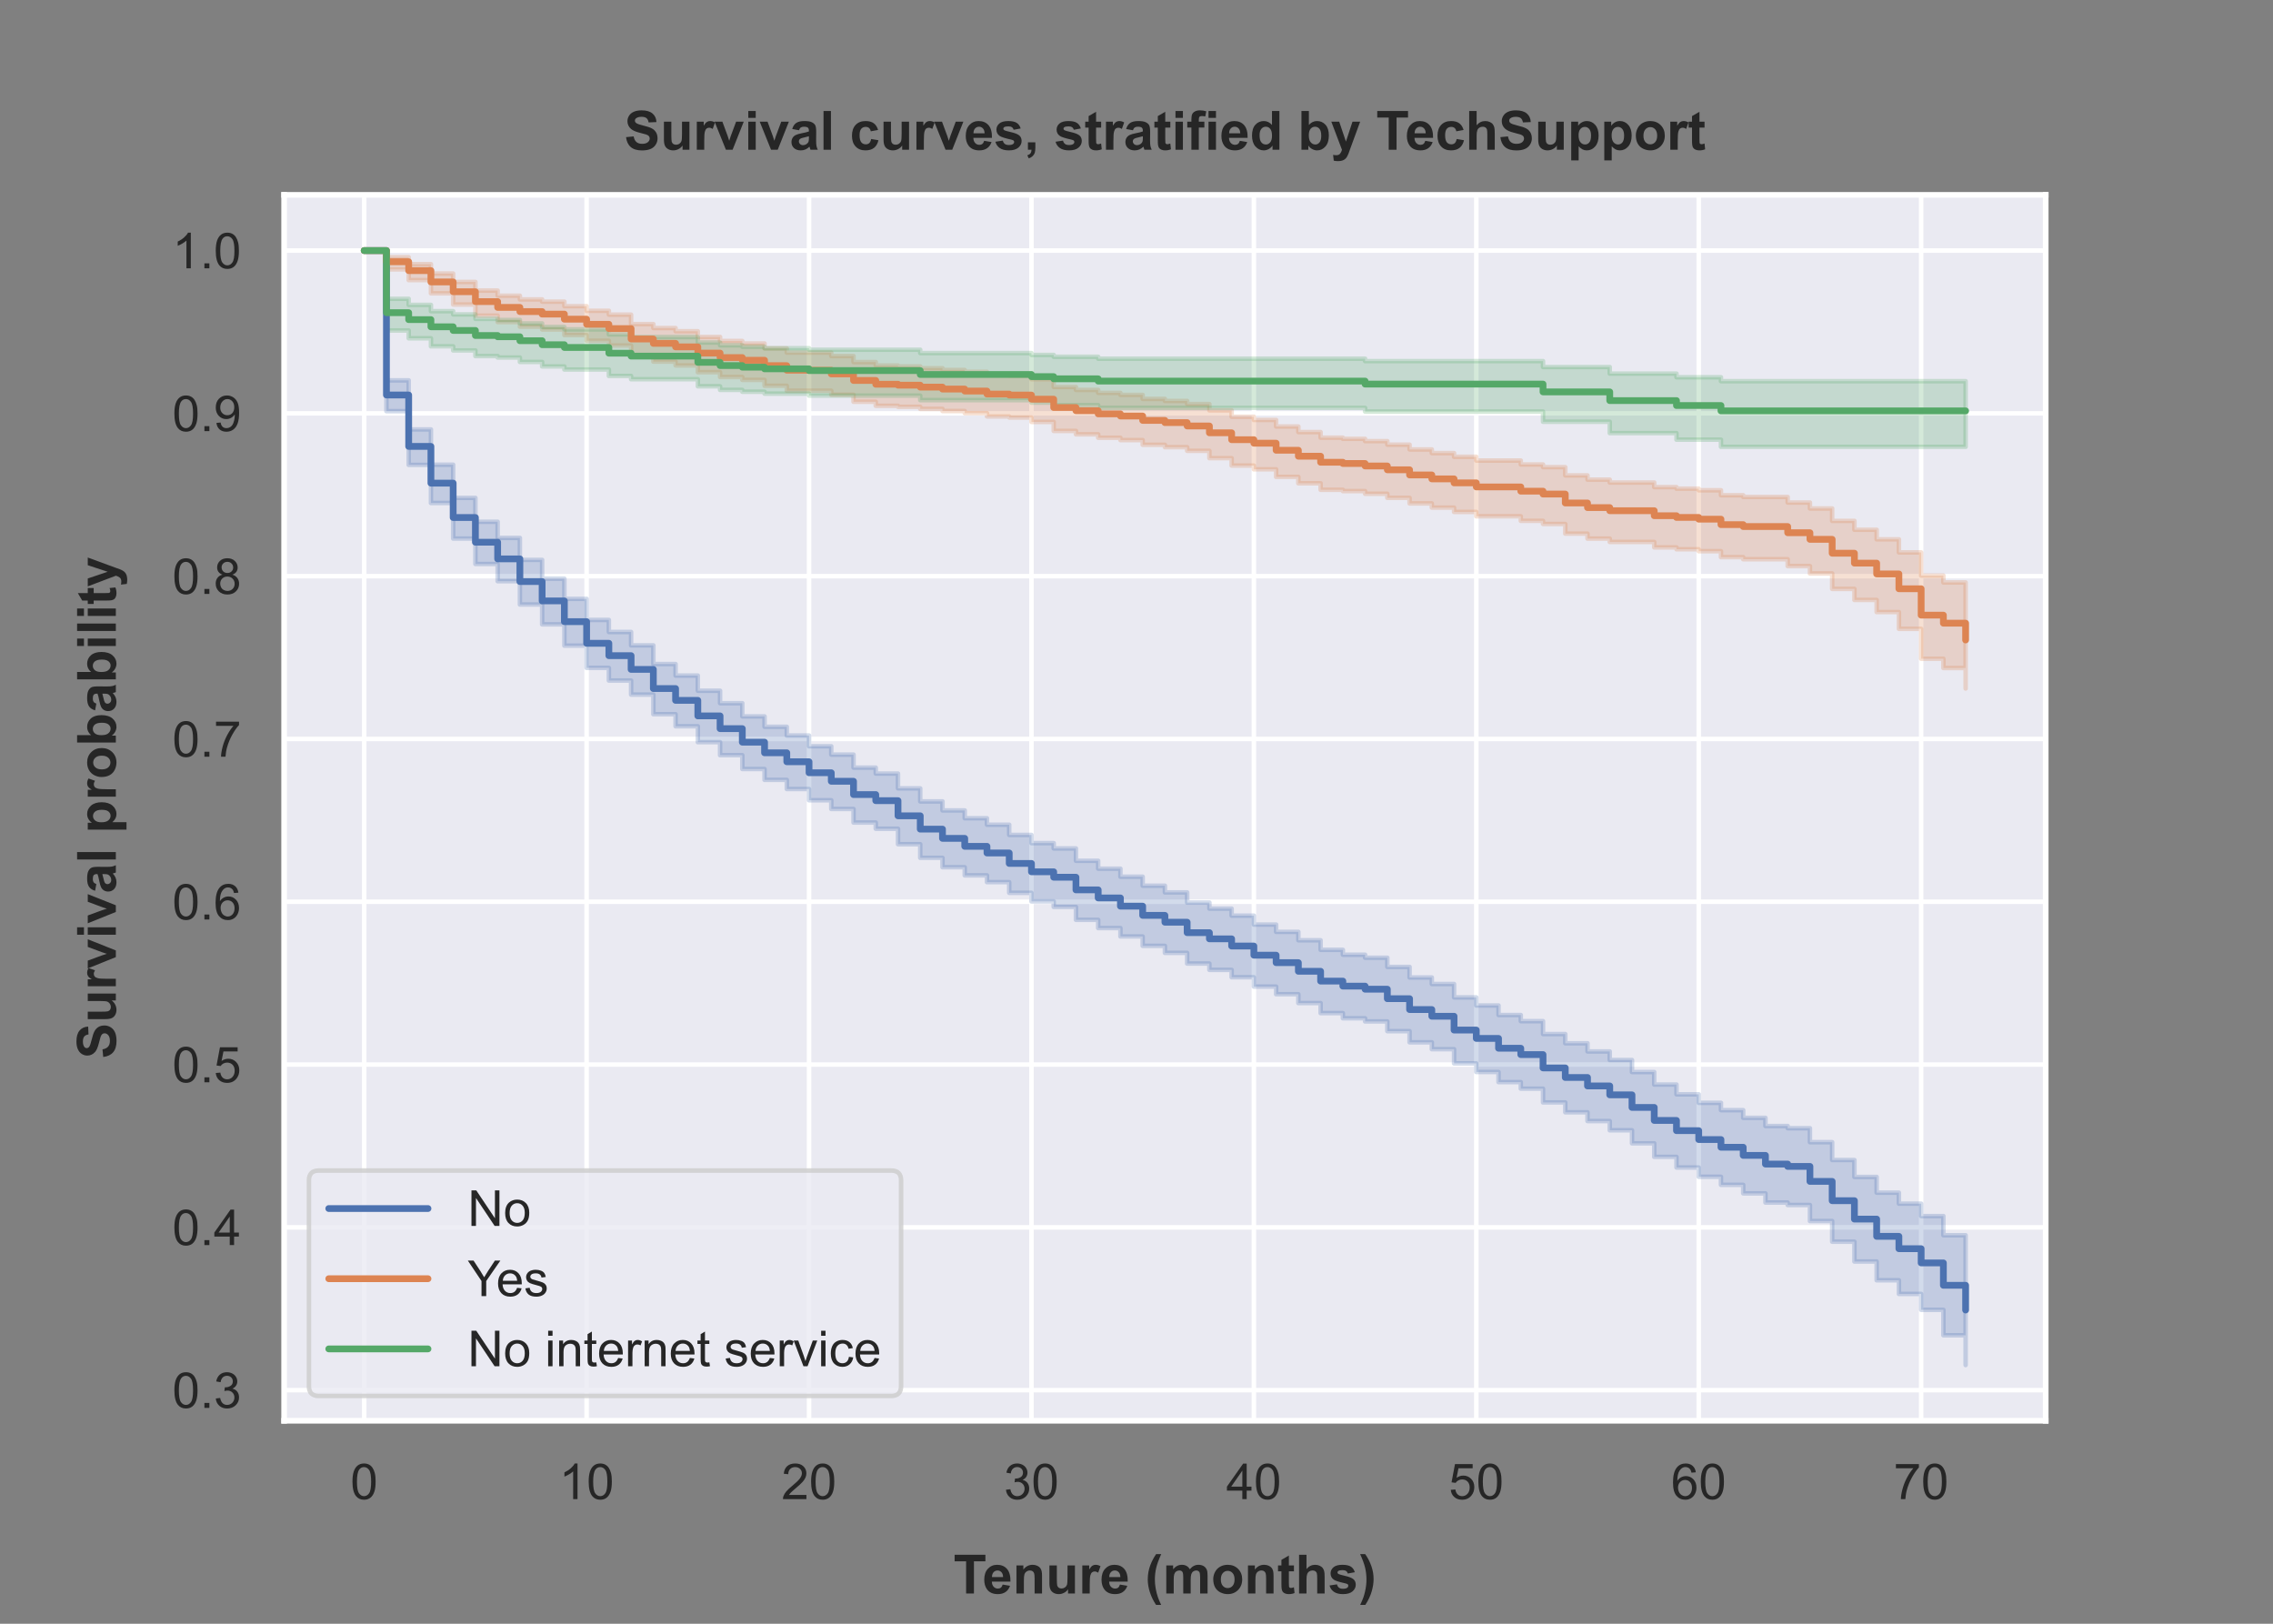 <?xml version="1.0" encoding="utf-8" standalone="no"?>
<!DOCTYPE svg PUBLIC "-//W3C//DTD SVG 1.1//EN"
  "http://www.w3.org/Graphics/SVG/1.1/DTD/svg11.dtd">
<!-- Created with matplotlib (https://matplotlib.org/) -->
<svg height="360pt" version="1.1" viewBox="0 0 504 360" width="504pt" xmlns="http://www.w3.org/2000/svg" xmlns:xlink="http://www.w3.org/1999/xlink">
 <rect x="0" y="0" width="504" height="360" fill="#808080" stroke="none"/>
 <defs>
  <style type="text/css">*{stroke-linecap:butt;stroke-linejoin:round;}</style>
 </defs>
 <g id="figure_1">
  <g id="patch_1">
   <path d="M 0 360 
L 504 360 
L 504 0 
L 0 0 
z
" style="fill:none;"/>
  </g>
  <g id="axes_1">
   <g id="patch_2">
    <path d="M 63 315 
L 453.6 315 
L 453.6 43.2 
L 63 43.2 
z
" style="fill:#eaeaf2;"/>
   </g>
   <g id="matplotlib.axis_1">
    <g id="xtick_1">
     <g id="line2d_1">
      <path clip-path="url(#p8adf5fa002)" d="M 80.755 315 
L 80.755 43.2 
" style="fill:none;stroke:#ffffff;stroke-linecap:round;"/>
     </g>
     <g id="text_1">
      <!-- 0 -->
      <g style="fill:#262626;" transform="translate(77.696 332.374)scale(0.11 -0.11)">
       <defs>
        <path d="M 4.156 35.297 
Q 4.156 48 6.766 55.734 
Q 9.375 63.484 14.516 67.672 
Q 19.672 71.875 27.484 71.875 
Q 33.25 71.875 37.594 69.547 
Q 41.938 67.234 44.766 62.859 
Q 47.609 58.5 49.219 52.219 
Q 50.828 45.953 50.828 35.297 
Q 50.828 22.703 48.234 14.969 
Q 45.656 7.234 40.5 3 
Q 35.359 -1.219 27.484 -1.219 
Q 17.141 -1.219 11.234 6.203 
Q 4.156 15.141 4.156 35.297 
z
M 13.188 35.297 
Q 13.188 17.672 17.312 11.828 
Q 21.438 6 27.484 6 
Q 33.547 6 37.672 11.859 
Q 41.797 17.719 41.797 35.297 
Q 41.797 52.984 37.672 58.781 
Q 33.547 64.594 27.391 64.594 
Q 21.344 64.594 17.719 59.469 
Q 13.188 52.938 13.188 35.297 
z
" id="ArialMT-48"/>
       </defs>
       <use xlink:href="#ArialMT-48"/>
      </g>
     </g>
    </g>
    <g id="xtick_2">
     <g id="line2d_2">
      <path clip-path="url(#p8adf5fa002)" d="M 130.073 315 
L 130.073 43.2 
" style="fill:none;stroke:#ffffff;stroke-linecap:round;"/>
     </g>
     <g id="text_2">
      <!-- 10 -->
      <g style="fill:#262626;" transform="translate(123.956 332.374)scale(0.11 -0.11)">
       <defs>
        <path d="M 37.25 0 
L 28.469 0 
L 28.469 56 
Q 25.297 52.984 20.141 49.953 
Q 14.984 46.922 10.891 45.406 
L 10.891 53.906 
Q 18.266 57.375 23.781 62.297 
Q 29.297 67.234 31.594 71.875 
L 37.25 71.875 
z
" id="ArialMT-49"/>
       </defs>
       <use xlink:href="#ArialMT-49"/>
       <use x="55.615" xlink:href="#ArialMT-48"/>
      </g>
     </g>
    </g>
    <g id="xtick_3">
     <g id="line2d_3">
      <path clip-path="url(#p8adf5fa002)" d="M 179.391 315 
L 179.391 43.2 
" style="fill:none;stroke:#ffffff;stroke-linecap:round;"/>
     </g>
     <g id="text_3">
      <!-- 20 -->
      <g style="fill:#262626;" transform="translate(173.274 332.374)scale(0.11 -0.11)">
       <defs>
        <path d="M 50.344 8.453 
L 50.344 0 
L 3.031 0 
Q 2.938 3.172 4.047 6.109 
Q 5.859 10.938 9.828 15.625 
Q 13.812 20.312 21.344 26.469 
Q 33.016 36.031 37.109 41.625 
Q 41.219 47.219 41.219 52.203 
Q 41.219 57.422 37.469 61 
Q 33.734 64.594 27.734 64.594 
Q 21.391 64.594 17.578 60.781 
Q 13.766 56.984 13.719 50.25 
L 4.688 51.172 
Q 5.609 61.281 11.656 66.578 
Q 17.719 71.875 27.938 71.875 
Q 38.234 71.875 44.234 66.156 
Q 50.25 60.453 50.25 52 
Q 50.25 47.703 48.484 43.547 
Q 46.734 39.406 42.656 34.812 
Q 38.578 30.219 29.109 22.219 
Q 21.188 15.578 18.938 13.203 
Q 16.703 10.844 15.234 8.453 
z
" id="ArialMT-50"/>
       </defs>
       <use xlink:href="#ArialMT-50"/>
       <use x="55.615" xlink:href="#ArialMT-48"/>
      </g>
     </g>
    </g>
    <g id="xtick_4">
     <g id="line2d_4">
      <path clip-path="url(#p8adf5fa002)" d="M 228.709 315 
L 228.709 43.2 
" style="fill:none;stroke:#ffffff;stroke-linecap:round;"/>
     </g>
     <g id="text_4">
      <!-- 30 -->
      <g style="fill:#262626;" transform="translate(222.592 332.374)scale(0.11 -0.11)">
       <defs>
        <path d="M 4.203 18.891 
L 12.984 20.062 
Q 14.5 12.594 18.141 9.297 
Q 21.781 6 27 6 
Q 33.203 6 37.469 10.297 
Q 41.75 14.594 41.75 20.953 
Q 41.75 27 37.797 30.922 
Q 33.844 34.859 27.734 34.859 
Q 25.25 34.859 21.531 33.891 
L 22.516 41.609 
Q 23.391 41.5 23.922 41.5 
Q 29.547 41.5 34.031 44.422 
Q 38.531 47.359 38.531 53.469 
Q 38.531 58.297 35.25 61.469 
Q 31.984 64.656 26.812 64.656 
Q 21.688 64.656 18.266 61.422 
Q 14.844 58.203 13.875 51.766 
L 5.078 53.328 
Q 6.688 62.156 12.391 67.016 
Q 18.109 71.875 26.609 71.875 
Q 32.469 71.875 37.391 69.359 
Q 42.328 66.844 44.938 62.5 
Q 47.562 58.156 47.562 53.266 
Q 47.562 48.641 45.062 44.828 
Q 42.578 41.016 37.703 38.766 
Q 44.047 37.312 47.562 32.688 
Q 51.078 28.078 51.078 21.141 
Q 51.078 11.766 44.234 5.25 
Q 37.406 -1.266 26.953 -1.266 
Q 17.531 -1.266 11.297 4.344 
Q 5.078 9.969 4.203 18.891 
z
" id="ArialMT-51"/>
       </defs>
       <use xlink:href="#ArialMT-51"/>
       <use x="55.615" xlink:href="#ArialMT-48"/>
      </g>
     </g>
    </g>
    <g id="xtick_5">
     <g id="line2d_5">
      <path clip-path="url(#p8adf5fa002)" d="M 278.027 315 
L 278.027 43.2 
" style="fill:none;stroke:#ffffff;stroke-linecap:round;"/>
     </g>
     <g id="text_5">
      <!-- 40 -->
      <g style="fill:#262626;" transform="translate(271.91 332.374)scale(0.11 -0.11)">
       <defs>
        <path d="M 32.328 0 
L 32.328 17.141 
L 1.266 17.141 
L 1.266 25.203 
L 33.938 71.578 
L 41.109 71.578 
L 41.109 25.203 
L 50.781 25.203 
L 50.781 17.141 
L 41.109 17.141 
L 41.109 0 
z
M 32.328 25.203 
L 32.328 57.469 
L 9.906 25.203 
z
" id="ArialMT-52"/>
       </defs>
       <use xlink:href="#ArialMT-52"/>
       <use x="55.615" xlink:href="#ArialMT-48"/>
      </g>
     </g>
    </g>
    <g id="xtick_6">
     <g id="line2d_6">
      <path clip-path="url(#p8adf5fa002)" d="M 327.345 315 
L 327.345 43.2 
" style="fill:none;stroke:#ffffff;stroke-linecap:round;"/>
     </g>
     <g id="text_6">
      <!-- 50 -->
      <g style="fill:#262626;" transform="translate(321.228 332.374)scale(0.11 -0.11)">
       <defs>
        <path d="M 4.156 18.75 
L 13.375 19.531 
Q 14.406 12.797 18.141 9.391 
Q 21.875 6 27.156 6 
Q 33.5 6 37.891 10.781 
Q 42.281 15.578 42.281 23.484 
Q 42.281 31 38.062 35.344 
Q 33.844 39.703 27 39.703 
Q 22.75 39.703 19.328 37.766 
Q 15.922 35.844 13.969 32.766 
L 5.719 33.844 
L 12.641 70.609 
L 48.25 70.609 
L 48.25 62.203 
L 19.672 62.203 
L 15.828 42.969 
Q 22.266 47.469 29.344 47.469 
Q 38.719 47.469 45.156 40.969 
Q 51.609 34.469 51.609 24.266 
Q 51.609 14.547 45.953 7.469 
Q 39.062 -1.219 27.156 -1.219 
Q 17.391 -1.219 11.203 4.25 
Q 5.031 9.719 4.156 18.75 
z
" id="ArialMT-53"/>
       </defs>
       <use xlink:href="#ArialMT-53"/>
       <use x="55.615" xlink:href="#ArialMT-48"/>
      </g>
     </g>
    </g>
    <g id="xtick_7">
     <g id="line2d_7">
      <path clip-path="url(#p8adf5fa002)" d="M 376.664 315 
L 376.664 43.2 
" style="fill:none;stroke:#ffffff;stroke-linecap:round;"/>
     </g>
     <g id="text_7">
      <!-- 60 -->
      <g style="fill:#262626;" transform="translate(370.547 332.374)scale(0.11 -0.11)">
       <defs>
        <path d="M 49.75 54.047 
L 41.016 53.375 
Q 39.844 58.547 37.703 60.891 
Q 34.125 64.656 28.906 64.656 
Q 24.703 64.656 21.531 62.312 
Q 17.391 59.281 14.984 53.469 
Q 12.594 47.656 12.5 36.922 
Q 15.672 41.75 20.266 44.094 
Q 24.859 46.438 29.891 46.438 
Q 38.672 46.438 44.844 39.969 
Q 51.031 33.5 51.031 23.25 
Q 51.031 16.5 48.125 10.719 
Q 45.219 4.938 40.141 1.859 
Q 35.062 -1.219 28.609 -1.219 
Q 17.625 -1.219 10.688 6.859 
Q 3.766 14.938 3.766 33.5 
Q 3.766 54.25 11.422 63.672 
Q 18.109 71.875 29.438 71.875 
Q 37.891 71.875 43.281 67.141 
Q 48.688 62.406 49.75 54.047 
z
M 13.875 23.188 
Q 13.875 18.656 15.797 14.5 
Q 17.719 10.359 21.188 8.172 
Q 24.656 6 28.469 6 
Q 34.031 6 38.031 10.484 
Q 42.047 14.984 42.047 22.703 
Q 42.047 30.125 38.078 34.391 
Q 34.125 38.672 28.125 38.672 
Q 22.172 38.672 18.016 34.391 
Q 13.875 30.125 13.875 23.188 
z
" id="ArialMT-54"/>
       </defs>
       <use xlink:href="#ArialMT-54"/>
       <use x="55.615" xlink:href="#ArialMT-48"/>
      </g>
     </g>
    </g>
    <g id="xtick_8">
     <g id="line2d_8">
      <path clip-path="url(#p8adf5fa002)" d="M 425.982 315 
L 425.982 43.2 
" style="fill:none;stroke:#ffffff;stroke-linecap:round;"/>
     </g>
     <g id="text_8">
      <!-- 70 -->
      <g style="fill:#262626;" transform="translate(419.865 332.374)scale(0.11 -0.11)">
       <defs>
        <path d="M 4.734 62.203 
L 4.734 70.656 
L 51.078 70.656 
L 51.078 63.812 
Q 44.234 56.547 37.516 44.484 
Q 30.812 32.422 27.156 19.672 
Q 24.516 10.688 23.781 0 
L 14.75 0 
Q 14.891 8.453 18.062 20.406 
Q 21.234 32.375 27.172 43.484 
Q 33.109 54.594 39.797 62.203 
z
" id="ArialMT-55"/>
       </defs>
       <use xlink:href="#ArialMT-55"/>
       <use x="55.615" xlink:href="#ArialMT-48"/>
      </g>
     </g>
    </g>
    <g id="text_9">
     <!-- Tenure (months) -->
     <g style="fill:#262626;" transform="translate(211.414 353.295)scale(0.12 -0.12)">
      <defs>
       <path d="M 23.391 0 
L 23.391 59.469 
L 2.156 59.469 
L 2.156 71.578 
L 59.031 71.578 
L 59.031 59.469 
L 37.844 59.469 
L 37.844 0 
z
" id="Arial-BoldMT-84"/>
       <path d="M 37.203 16.5 
L 50.875 14.203 
Q 48.25 6.688 42.547 2.75 
Q 36.859 -1.172 28.328 -1.172 
Q 14.797 -1.172 8.297 7.672 
Q 3.172 14.75 3.172 25.531 
Q 3.172 38.422 9.906 45.719 
Q 16.656 53.031 26.953 53.031 
Q 38.531 53.031 45.219 45.391 
Q 51.906 37.75 51.609 21.969 
L 17.234 21.969 
Q 17.391 15.875 20.562 12.469 
Q 23.734 9.078 28.469 9.078 
Q 31.688 9.078 33.875 10.828 
Q 36.078 12.594 37.203 16.5 
z
M 37.984 30.375 
Q 37.844 36.328 34.906 39.422 
Q 31.984 42.531 27.781 42.531 
Q 23.297 42.531 20.359 39.266 
Q 17.438 35.984 17.484 30.375 
z
" id="Arial-BoldMT-101"/>
       <path d="M 54.344 0 
L 40.625 0 
L 40.625 26.469 
Q 40.625 34.859 39.75 37.328 
Q 38.875 39.797 36.891 41.156 
Q 34.906 42.531 32.125 42.531 
Q 28.562 42.531 25.734 40.578 
Q 22.906 38.625 21.844 35.391 
Q 20.797 32.172 20.797 23.484 
L 20.797 0 
L 7.078 0 
L 7.078 51.859 
L 19.828 51.859 
L 19.828 44.234 
Q 26.609 53.031 36.922 53.031 
Q 41.453 53.031 45.203 51.391 
Q 48.969 49.75 50.891 47.203 
Q 52.828 44.672 53.578 41.453 
Q 54.344 38.234 54.344 32.234 
z
" id="Arial-BoldMT-110"/>
       <path d="M 41.312 0 
L 41.312 7.766 
Q 38.484 3.609 33.859 1.219 
Q 29.25 -1.172 24.125 -1.172 
Q 18.891 -1.172 14.734 1.125 
Q 10.594 3.422 8.734 7.562 
Q 6.891 11.719 6.891 19.047 
L 6.891 51.859 
L 20.609 51.859 
L 20.609 28.031 
Q 20.609 17.094 21.359 14.625 
Q 22.125 12.156 24.125 10.719 
Q 26.125 9.281 29.203 9.281 
Q 32.719 9.281 35.5 11.203 
Q 38.281 13.141 39.297 15.984 
Q 40.328 18.844 40.328 29.984 
L 40.328 51.859 
L 54.047 51.859 
L 54.047 0 
z
" id="Arial-BoldMT-117"/>
       <path d="M 20.312 0 
L 6.594 0 
L 6.594 51.859 
L 19.344 51.859 
L 19.344 44.484 
Q 22.609 49.703 25.219 51.359 
Q 27.828 53.031 31.156 53.031 
Q 35.844 53.031 40.188 50.438 
L 35.938 38.484 
Q 32.469 40.719 29.5 40.719 
Q 26.609 40.719 24.609 39.125 
Q 22.609 37.547 21.453 33.391 
Q 20.312 29.25 20.312 16.016 
z
" id="Arial-BoldMT-114"/>
       <path id="Arial-BoldMT-32"/>
       <path d="M 29.938 -21.047 
L 20.516 -21.047 
Q 13.031 -9.766 9.125 2.391 
Q 5.219 14.547 5.219 25.922 
Q 5.219 40.047 10.062 52.641 
Q 14.266 63.578 20.703 72.797 
L 30.078 72.797 
Q 23.391 58.016 20.875 47.625 
Q 18.359 37.25 18.359 25.641 
Q 18.359 17.625 19.844 9.219 
Q 21.344 0.828 23.922 -6.734 
Q 25.641 -11.719 29.938 -21.047 
z
" id="Arial-BoldMT-40"/>
       <path d="M 6.156 51.859 
L 18.797 51.859 
L 18.797 44.781 
Q 25.594 53.031 34.969 53.031 
Q 39.938 53.031 43.594 50.969 
Q 47.266 48.922 49.609 44.781 
Q 53.031 48.922 56.984 50.969 
Q 60.938 53.031 65.438 53.031 
Q 71.141 53.031 75.094 50.703 
Q 79.047 48.391 81 43.891 
Q 82.422 40.578 82.422 33.156 
L 82.422 0 
L 68.703 0 
L 68.703 29.641 
Q 68.703 37.359 67.281 39.594 
Q 65.375 42.531 61.422 42.531 
Q 58.547 42.531 56 40.766 
Q 53.469 39.016 52.344 35.625 
Q 51.219 32.234 51.219 24.906 
L 51.219 0 
L 37.5 0 
L 37.5 28.422 
Q 37.5 35.984 36.766 38.172 
Q 36.031 40.375 34.484 41.453 
Q 32.953 42.531 30.328 42.531 
Q 27.156 42.531 24.609 40.812 
Q 22.078 39.109 20.969 35.891 
Q 19.875 32.672 19.875 25.203 
L 19.875 0 
L 6.156 0 
z
" id="Arial-BoldMT-109"/>
       <path d="M 4 26.656 
Q 4 33.5 7.375 39.891 
Q 10.75 46.297 16.922 49.656 
Q 23.094 53.031 30.719 53.031 
Q 42.484 53.031 50 45.391 
Q 57.516 37.75 57.516 26.078 
Q 57.516 14.312 49.922 6.562 
Q 42.328 -1.172 30.812 -1.172 
Q 23.688 -1.172 17.219 2.047 
Q 10.75 5.281 7.375 11.5 
Q 4 17.719 4 26.656 
z
M 18.062 25.922 
Q 18.062 18.219 21.719 14.109 
Q 25.391 10.016 30.766 10.016 
Q 36.141 10.016 39.766 14.109 
Q 43.406 18.219 43.406 26.031 
Q 43.406 33.641 39.766 37.734 
Q 36.141 41.844 30.766 41.844 
Q 25.391 41.844 21.719 37.734 
Q 18.062 33.641 18.062 25.922 
z
" id="Arial-BoldMT-111"/>
       <path d="M 30.953 51.859 
L 30.953 40.922 
L 21.578 40.922 
L 21.578 20.016 
Q 21.578 13.672 21.844 12.625 
Q 22.125 11.578 23.078 10.891 
Q 24.031 10.203 25.391 10.203 
Q 27.297 10.203 30.906 11.531 
L 32.078 0.875 
Q 27.297 -1.172 21.234 -1.172 
Q 17.531 -1.172 14.547 0.062 
Q 11.578 1.312 10.188 3.297 
Q 8.797 5.281 8.25 8.641 
Q 7.812 11.031 7.812 18.312 
L 7.812 40.922 
L 1.516 40.922 
L 1.516 51.859 
L 7.812 51.859 
L 7.812 62.156 
L 21.578 70.172 
L 21.578 51.859 
z
" id="Arial-BoldMT-116"/>
       <path d="M 20.844 71.578 
L 20.844 45.266 
Q 27.484 53.031 36.719 53.031 
Q 41.453 53.031 45.266 51.266 
Q 49.078 49.516 51 46.781 
Q 52.938 44.047 53.641 40.719 
Q 54.344 37.406 54.344 30.422 
L 54.344 0 
L 40.625 0 
L 40.625 27.391 
Q 40.625 35.547 39.844 37.734 
Q 39.062 39.938 37.078 41.234 
Q 35.109 42.531 32.125 42.531 
Q 28.719 42.531 26.031 40.859 
Q 23.344 39.203 22.094 35.859 
Q 20.844 32.516 20.844 25.984 
L 20.844 0 
L 7.125 0 
L 7.125 71.578 
z
" id="Arial-BoldMT-104"/>
       <path d="M 2.344 14.797 
L 16.109 16.891 
Q 17 12.891 19.672 10.812 
Q 22.359 8.734 27.203 8.734 
Q 32.516 8.734 35.203 10.688 
Q 37.016 12.062 37.016 14.359 
Q 37.016 15.922 36.031 16.938 
Q 35.016 17.922 31.453 18.75 
Q 14.844 22.406 10.406 25.438 
Q 4.25 29.641 4.25 37.109 
Q 4.25 43.844 9.562 48.438 
Q 14.891 53.031 26.078 53.031 
Q 36.719 53.031 41.891 49.562 
Q 47.078 46.094 49.031 39.312 
L 36.078 36.922 
Q 35.25 39.938 32.922 41.547 
Q 30.609 43.172 26.312 43.172 
Q 20.906 43.172 18.562 41.656 
Q 17 40.578 17 38.875 
Q 17 37.406 18.359 36.375 
Q 20.219 35.016 31.172 32.516 
Q 42.141 30.031 46.484 26.422 
Q 50.781 22.75 50.781 16.219 
Q 50.781 9.078 44.828 3.953 
Q 38.875 -1.172 27.203 -1.172 
Q 16.609 -1.172 10.422 3.125 
Q 4.25 7.422 2.344 14.797 
z
" id="Arial-BoldMT-115"/>
       <path d="M 3.375 -21.047 
Q 7.422 -12.359 9.078 -7.719 
Q 10.75 -3.078 12.156 2.969 
Q 13.578 9.031 14.25 14.469 
Q 14.938 19.922 14.938 25.641 
Q 14.938 37.25 12.453 47.625 
Q 9.969 58.016 3.266 72.797 
L 12.594 72.797 
Q 19.969 62.312 24.047 50.531 
Q 28.125 38.766 28.125 26.656 
Q 28.125 16.453 24.906 4.781 
Q 21.234 -8.297 12.844 -21.047 
z
" id="Arial-BoldMT-41"/>
      </defs>
      <use xlink:href="#Arial-BoldMT-84"/>
      <use x="53.709" xlink:href="#Arial-BoldMT-101"/>
      <use x="109.324" xlink:href="#Arial-BoldMT-110"/>
      <use x="170.408" xlink:href="#Arial-BoldMT-117"/>
      <use x="231.492" xlink:href="#Arial-BoldMT-114"/>
      <use x="270.408" xlink:href="#Arial-BoldMT-101"/>
      <use x="326.023" xlink:href="#Arial-BoldMT-32"/>
      <use x="353.807" xlink:href="#Arial-BoldMT-40"/>
      <use x="387.107" xlink:href="#Arial-BoldMT-109"/>
      <use x="476.023" xlink:href="#Arial-BoldMT-111"/>
      <use x="537.107" xlink:href="#Arial-BoldMT-110"/>
      <use x="598.191" xlink:href="#Arial-BoldMT-116"/>
      <use x="631.492" xlink:href="#Arial-BoldMT-104"/>
      <use x="692.576" xlink:href="#Arial-BoldMT-115"/>
      <use x="748.191" xlink:href="#Arial-BoldMT-41"/>
     </g>
    </g>
   </g>
   <g id="matplotlib.axis_2">
    <g id="ytick_1">
     <g id="line2d_9">
      <path clip-path="url(#p8adf5fa002)" d="M 63 308.206 
L 453.6 308.206 
" style="fill:none;stroke:#ffffff;stroke-linecap:round;"/>
     </g>
     <g id="text_10">
      <!-- 0.3 -->
      <g style="fill:#262626;" transform="translate(38.21 312.142)scale(0.11 -0.11)">
       <defs>
        <path d="M 9.078 0 
L 9.078 10.016 
L 19.094 10.016 
L 19.094 0 
z
" id="ArialMT-46"/>
       </defs>
       <use xlink:href="#ArialMT-48"/>
       <use x="55.615" xlink:href="#ArialMT-46"/>
       <use x="83.398" xlink:href="#ArialMT-51"/>
      </g>
     </g>
    </g>
    <g id="ytick_2">
     <g id="line2d_10">
      <path clip-path="url(#p8adf5fa002)" d="M 63 272.113 
L 453.6 272.113 
" style="fill:none;stroke:#ffffff;stroke-linecap:round;"/>
     </g>
     <g id="text_11">
      <!-- 0.4 -->
      <g style="fill:#262626;" transform="translate(38.21 276.049)scale(0.11 -0.11)">
       <use xlink:href="#ArialMT-48"/>
       <use x="55.615" xlink:href="#ArialMT-46"/>
       <use x="83.398" xlink:href="#ArialMT-52"/>
      </g>
     </g>
    </g>
    <g id="ytick_3">
     <g id="line2d_11">
      <path clip-path="url(#p8adf5fa002)" d="M 63 236.02 
L 453.6 236.02 
" style="fill:none;stroke:#ffffff;stroke-linecap:round;"/>
     </g>
     <g id="text_12">
      <!-- 0.5 -->
      <g style="fill:#262626;" transform="translate(38.21 239.956)scale(0.11 -0.11)">
       <use xlink:href="#ArialMT-48"/>
       <use x="55.615" xlink:href="#ArialMT-46"/>
       <use x="83.398" xlink:href="#ArialMT-53"/>
      </g>
     </g>
    </g>
    <g id="ytick_4">
     <g id="line2d_12">
      <path clip-path="url(#p8adf5fa002)" d="M 63 199.927 
L 453.6 199.927 
" style="fill:none;stroke:#ffffff;stroke-linecap:round;"/>
     </g>
     <g id="text_13">
      <!-- 0.6 -->
      <g style="fill:#262626;" transform="translate(38.21 203.863)scale(0.11 -0.11)">
       <use xlink:href="#ArialMT-48"/>
       <use x="55.615" xlink:href="#ArialMT-46"/>
       <use x="83.398" xlink:href="#ArialMT-54"/>
      </g>
     </g>
    </g>
    <g id="ytick_5">
     <g id="line2d_13">
      <path clip-path="url(#p8adf5fa002)" d="M 63 163.834 
L 453.6 163.834 
" style="fill:none;stroke:#ffffff;stroke-linecap:round;"/>
     </g>
     <g id="text_14">
      <!-- 0.7 -->
      <g style="fill:#262626;" transform="translate(38.21 167.77)scale(0.11 -0.11)">
       <use xlink:href="#ArialMT-48"/>
       <use x="55.615" xlink:href="#ArialMT-46"/>
       <use x="83.398" xlink:href="#ArialMT-55"/>
      </g>
     </g>
    </g>
    <g id="ytick_6">
     <g id="line2d_14">
      <path clip-path="url(#p8adf5fa002)" d="M 63 127.741 
L 453.6 127.741 
" style="fill:none;stroke:#ffffff;stroke-linecap:round;"/>
     </g>
     <g id="text_15">
      <!-- 0.8 -->
      <g style="fill:#262626;" transform="translate(38.21 131.677)scale(0.11 -0.11)">
       <defs>
        <path d="M 17.672 38.812 
Q 12.203 40.828 9.562 44.531 
Q 6.938 48.25 6.938 53.422 
Q 6.938 61.234 12.547 66.547 
Q 18.172 71.875 27.484 71.875 
Q 36.859 71.875 42.578 66.422 
Q 48.297 60.984 48.297 53.172 
Q 48.297 48.188 45.672 44.5 
Q 43.062 40.828 37.75 38.812 
Q 44.344 36.672 47.781 31.875 
Q 51.219 27.094 51.219 20.453 
Q 51.219 11.281 44.719 5.031 
Q 38.234 -1.219 27.641 -1.219 
Q 17.047 -1.219 10.547 5.047 
Q 4.047 11.328 4.047 20.703 
Q 4.047 27.688 7.594 32.391 
Q 11.141 37.109 17.672 38.812 
z
M 15.922 53.719 
Q 15.922 48.641 19.188 45.406 
Q 22.469 42.188 27.688 42.188 
Q 32.766 42.188 36.016 45.375 
Q 39.266 48.578 39.266 53.219 
Q 39.266 58.062 35.906 61.359 
Q 32.562 64.656 27.594 64.656 
Q 22.562 64.656 19.234 61.422 
Q 15.922 58.203 15.922 53.719 
z
M 13.094 20.656 
Q 13.094 16.891 14.875 13.375 
Q 16.656 9.859 20.172 7.922 
Q 23.688 6 27.734 6 
Q 34.031 6 38.125 10.047 
Q 42.234 14.109 42.234 20.359 
Q 42.234 26.703 38.016 30.859 
Q 33.797 35.016 27.438 35.016 
Q 21.234 35.016 17.156 30.906 
Q 13.094 26.812 13.094 20.656 
z
" id="ArialMT-56"/>
       </defs>
       <use xlink:href="#ArialMT-48"/>
       <use x="55.615" xlink:href="#ArialMT-46"/>
       <use x="83.398" xlink:href="#ArialMT-56"/>
      </g>
     </g>
    </g>
    <g id="ytick_7">
     <g id="line2d_15">
      <path clip-path="url(#p8adf5fa002)" d="M 63 91.648 
L 453.6 91.648 
" style="fill:none;stroke:#ffffff;stroke-linecap:round;"/>
     </g>
     <g id="text_16">
      <!-- 0.9 -->
      <g style="fill:#262626;" transform="translate(38.21 95.584)scale(0.11 -0.11)">
       <defs>
        <path d="M 5.469 16.547 
L 13.922 17.328 
Q 14.984 11.375 18.016 8.688 
Q 21.047 6 25.781 6 
Q 29.828 6 32.875 7.859 
Q 35.938 9.719 37.891 12.812 
Q 39.844 15.922 41.156 21.188 
Q 42.484 26.469 42.484 31.938 
Q 42.484 32.516 42.438 33.688 
Q 39.797 29.5 35.234 26.875 
Q 30.672 24.266 25.344 24.266 
Q 16.453 24.266 10.297 30.703 
Q 4.156 37.156 4.156 47.703 
Q 4.156 58.594 10.578 65.234 
Q 17 71.875 26.656 71.875 
Q 33.641 71.875 39.422 68.109 
Q 45.219 64.359 48.219 57.391 
Q 51.219 50.438 51.219 37.25 
Q 51.219 23.531 48.234 15.406 
Q 45.266 7.281 39.375 3.031 
Q 33.5 -1.219 25.594 -1.219 
Q 17.188 -1.219 11.859 3.438 
Q 6.547 8.109 5.469 16.547 
z
M 41.453 48.141 
Q 41.453 55.719 37.422 60.156 
Q 33.406 64.594 27.734 64.594 
Q 21.875 64.594 17.531 59.812 
Q 13.188 55.031 13.188 47.406 
Q 13.188 40.578 17.312 36.297 
Q 21.438 32.031 27.484 32.031 
Q 33.594 32.031 37.516 36.297 
Q 41.453 40.578 41.453 48.141 
z
" id="ArialMT-57"/>
       </defs>
       <use xlink:href="#ArialMT-48"/>
       <use x="55.615" xlink:href="#ArialMT-46"/>
       <use x="83.398" xlink:href="#ArialMT-57"/>
      </g>
     </g>
    </g>
    <g id="ytick_8">
     <g id="line2d_16">
      <path clip-path="url(#p8adf5fa002)" d="M 63 55.555 
L 453.6 55.555 
" style="fill:none;stroke:#ffffff;stroke-linecap:round;"/>
     </g>
     <g id="text_17">
      <!-- 1.0 -->
      <g style="fill:#262626;" transform="translate(38.21 59.491)scale(0.11 -0.11)">
       <use xlink:href="#ArialMT-49"/>
       <use x="55.615" xlink:href="#ArialMT-46"/>
       <use x="83.398" xlink:href="#ArialMT-48"/>
      </g>
     </g>
    </g>
    <g id="text_18">
     <!-- Survival probability -->
     <g style="fill:#262626;" transform="translate(25.684 234.778)rotate(-90)scale(0.12 -0.12)">
      <defs>
       <path d="M 3.609 23.297 
L 17.672 24.656 
Q 18.953 17.578 22.828 14.25 
Q 26.703 10.938 33.297 10.938 
Q 40.281 10.938 43.812 13.891 
Q 47.359 16.844 47.359 20.797 
Q 47.359 23.344 45.875 25.125 
Q 44.391 26.906 40.672 28.219 
Q 38.141 29.109 29.109 31.344 
Q 17.484 34.234 12.797 38.422 
Q 6.203 44.344 6.203 52.828 
Q 6.203 58.297 9.297 63.062 
Q 12.406 67.828 18.234 70.312 
Q 24.078 72.797 32.328 72.797 
Q 45.797 72.797 52.609 66.891 
Q 59.422 60.984 59.766 51.125 
L 45.312 50.484 
Q 44.391 56 41.328 58.422 
Q 38.281 60.844 32.172 60.844 
Q 25.875 60.844 22.312 58.25 
Q 20.016 56.594 20.016 53.812 
Q 20.016 51.266 22.172 49.469 
Q 24.906 47.172 35.453 44.672 
Q 46 42.188 51.047 39.516 
Q 56.109 36.859 58.953 32.25 
Q 61.812 27.641 61.812 20.844 
Q 61.812 14.703 58.391 9.328 
Q 54.984 3.953 48.734 1.344 
Q 42.484 -1.266 33.156 -1.266 
Q 19.578 -1.266 12.297 5 
Q 5.031 11.281 3.609 23.297 
z
" id="Arial-BoldMT-83"/>
       <path d="M 21.438 0 
L 0.531 51.859 
L 14.938 51.859 
L 24.703 25.391 
L 27.547 16.547 
Q 28.656 19.922 28.953 21 
Q 29.641 23.188 30.422 25.391 
L 40.281 51.859 
L 54.391 51.859 
L 33.797 0 
z
" id="Arial-BoldMT-118"/>
       <path d="M 7.172 58.891 
L 7.172 71.578 
L 20.906 71.578 
L 20.906 58.891 
z
M 7.172 0 
L 7.172 51.859 
L 20.906 51.859 
L 20.906 0 
z
" id="Arial-BoldMT-105"/>
       <path d="M 17.438 36.031 
L 4.984 38.281 
Q 7.078 45.797 12.203 49.406 
Q 17.328 53.031 27.438 53.031 
Q 36.625 53.031 41.109 50.859 
Q 45.609 48.688 47.438 45.344 
Q 49.266 42 49.266 33.062 
L 49.125 17.047 
Q 49.125 10.203 49.781 6.953 
Q 50.438 3.719 52.25 0 
L 38.672 0 
Q 38.141 1.375 37.359 4.047 
Q 37.016 5.281 36.859 5.672 
Q 33.344 2.25 29.344 0.531 
Q 25.344 -1.172 20.797 -1.172 
Q 12.797 -1.172 8.172 3.172 
Q 3.562 7.516 3.562 14.156 
Q 3.562 18.562 5.656 22 
Q 7.766 25.438 11.547 27.266 
Q 15.328 29.109 22.469 30.469 
Q 32.078 32.281 35.797 33.844 
L 35.797 35.203 
Q 35.797 39.156 33.844 40.844 
Q 31.891 42.531 26.469 42.531 
Q 22.797 42.531 20.75 41.094 
Q 18.703 39.656 17.438 36.031 
z
M 35.797 24.906 
Q 33.156 24.031 27.438 22.797 
Q 21.734 21.578 19.969 20.406 
Q 17.281 18.5 17.281 15.578 
Q 17.281 12.703 19.422 10.594 
Q 21.578 8.5 24.906 8.5 
Q 28.609 8.5 31.984 10.938 
Q 34.469 12.797 35.25 15.484 
Q 35.797 17.234 35.797 22.172 
z
" id="Arial-BoldMT-97"/>
       <path d="M 7.172 0 
L 7.172 71.578 
L 20.906 71.578 
L 20.906 0 
z
" id="Arial-BoldMT-108"/>
       <path d="M 6.781 51.859 
L 19.578 51.859 
L 19.578 44.234 
Q 22.078 48.141 26.312 50.578 
Q 30.562 53.031 35.75 53.031 
Q 44.781 53.031 51.078 45.953 
Q 57.375 38.875 57.375 26.219 
Q 57.375 13.234 51.016 6.031 
Q 44.672 -1.172 35.641 -1.172 
Q 31.344 -1.172 27.844 0.531 
Q 24.359 2.25 20.516 6.391 
L 20.516 -19.734 
L 6.781 -19.734 
z
M 20.359 26.812 
Q 20.359 18.062 23.828 13.891 
Q 27.297 9.719 32.281 9.719 
Q 37.062 9.719 40.234 13.547 
Q 43.406 17.391 43.406 26.125 
Q 43.406 34.281 40.125 38.234 
Q 36.859 42.188 32.031 42.188 
Q 27 42.188 23.672 38.297 
Q 20.359 34.422 20.359 26.812 
z
" id="Arial-BoldMT-112"/>
       <path d="M 6.594 0 
L 6.594 71.578 
L 20.312 71.578 
L 20.312 45.797 
Q 26.656 53.031 35.359 53.031 
Q 44.828 53.031 51.031 46.172 
Q 57.234 39.312 57.234 26.469 
Q 57.234 13.188 50.906 6 
Q 44.578 -1.172 35.547 -1.172 
Q 31.109 -1.172 26.781 1.047 
Q 22.469 3.266 19.344 7.625 
L 19.344 0 
z
M 20.219 27.047 
Q 20.219 19 22.75 15.141 
Q 26.312 9.672 32.234 9.672 
Q 36.766 9.672 39.969 13.547 
Q 43.172 17.438 43.172 25.781 
Q 43.172 34.672 39.938 38.594 
Q 36.719 42.531 31.688 42.531 
Q 26.766 42.531 23.484 38.688 
Q 20.219 34.859 20.219 27.047 
z
" id="Arial-BoldMT-98"/>
       <path d="M 0.688 51.859 
L 15.281 51.859 
L 27.688 15.047 
L 39.797 51.859 
L 54 51.859 
L 35.688 1.953 
L 32.422 -7.078 
Q 30.609 -11.625 28.969 -14.016 
Q 27.344 -16.406 25.219 -17.891 
Q 23.094 -19.391 19.984 -20.219 
Q 16.891 -21.047 12.984 -21.047 
Q 9.031 -21.047 5.219 -20.219 
L 4 -9.469 
Q 7.234 -10.109 9.812 -10.109 
Q 14.594 -10.109 16.891 -7.297 
Q 19.188 -4.5 20.406 -0.141 
z
" id="Arial-BoldMT-121"/>
      </defs>
      <use xlink:href="#Arial-BoldMT-83"/>
      <use x="66.699" xlink:href="#Arial-BoldMT-117"/>
      <use x="127.783" xlink:href="#Arial-BoldMT-114"/>
      <use x="166.699" xlink:href="#Arial-BoldMT-118"/>
      <use x="222.314" xlink:href="#Arial-BoldMT-105"/>
      <use x="250.098" xlink:href="#Arial-BoldMT-118"/>
      <use x="305.713" xlink:href="#Arial-BoldMT-97"/>
      <use x="361.328" xlink:href="#Arial-BoldMT-108"/>
      <use x="389.111" xlink:href="#Arial-BoldMT-32"/>
      <use x="416.895" xlink:href="#Arial-BoldMT-112"/>
      <use x="477.979" xlink:href="#Arial-BoldMT-114"/>
      <use x="516.895" xlink:href="#Arial-BoldMT-111"/>
      <use x="577.979" xlink:href="#Arial-BoldMT-98"/>
      <use x="639.062" xlink:href="#Arial-BoldMT-97"/>
      <use x="694.678" xlink:href="#Arial-BoldMT-98"/>
      <use x="755.762" xlink:href="#Arial-BoldMT-105"/>
      <use x="783.545" xlink:href="#Arial-BoldMT-108"/>
      <use x="811.328" xlink:href="#Arial-BoldMT-105"/>
      <use x="839.111" xlink:href="#Arial-BoldMT-116"/>
      <use x="872.412" xlink:href="#Arial-BoldMT-121"/>
     </g>
    </g>
   </g>
   <g id="PolyCollection_1">
    <defs>
     <path d="M 80.755 -304.445 
L 80.755 -304.445 
L 85.686 -304.445 
L 85.686 -268.836 
L 90.618 -268.836 
L 90.618 -256.932 
L 95.55 -256.932 
L 95.55 -248.482 
L 100.482 -248.482 
L 100.482 -240.597 
L 105.414 -240.597 
L 105.414 -234.951 
L 110.345 -234.951 
L 110.345 -231.144 
L 115.277 -231.144 
L 115.277 -225.974 
L 120.209 -225.974 
L 120.209 -221.568 
L 125.141 -221.568 
L 125.141 -216.847 
L 130.073 -216.847 
L 130.073 -211.925 
L 135.005 -211.925 
L 135.005 -209.116 
L 139.936 -209.116 
L 139.936 -205.999 
L 144.868 -205.999 
L 144.868 -201.653 
L 149.8 -201.653 
L 149.8 -198.974 
L 154.732 -198.974 
L 154.732 -195.451 
L 159.664 -195.451 
L 159.664 -192.565 
L 164.595 -192.565 
L 164.595 -189.5 
L 169.527 -189.5 
L 169.527 -187.092 
L 174.459 -187.092 
L 174.459 -185.066 
L 179.391 -185.066 
L 179.391 -182.571 
L 184.323 -182.571 
L 184.323 -180.643 
L 189.255 -180.643 
L 189.255 -177.634 
L 194.186 -177.634 
L 194.186 -176.256 
L 199.118 -176.256 
L 199.118 -172.828 
L 204.05 -172.828 
L 204.05 -169.81 
L 208.982 -169.81 
L 208.982 -167.724 
L 213.914 -167.724 
L 213.914 -165.919 
L 218.845 -165.919 
L 218.845 -164.417 
L 223.777 -164.417 
L 223.777 -162.051 
L 228.709 -162.051 
L 228.709 -160.155 
L 233.641 -160.155 
L 233.641 -158.924 
L 238.573 -158.924 
L 238.573 -156.063 
L 243.505 -156.063 
L 243.505 -154.235 
L 248.436 -154.235 
L 248.436 -152.376 
L 253.368 -152.376 
L 253.368 -150.287 
L 258.3 -150.287 
L 258.3 -148.734 
L 263.232 -148.734 
L 263.232 -146.37 
L 268.164 -146.37 
L 268.164 -144.966 
L 273.095 -144.966 
L 273.095 -143.333 
L 278.027 -143.333 
L 278.027 -141.262 
L 282.959 -141.262 
L 282.959 -139.567 
L 287.891 -139.567 
L 287.891 -137.608 
L 292.823 -137.608 
L 292.823 -135.381 
L 297.755 -135.381 
L 297.755 -134.239 
L 302.686 -134.239 
L 302.686 -133.539 
L 307.618 -133.539 
L 307.618 -131.381 
L 312.55 -131.381 
L 312.55 -128.908 
L 317.482 -128.908 
L 317.482 -127.381 
L 322.414 -127.381 
L 322.414 -124.232 
L 327.345 -124.232 
L 327.345 -122.326 
L 332.277 -122.326 
L 332.277 -120.083 
L 337.209 -120.083 
L 337.209 -118.632 
L 342.141 -118.632 
L 342.141 -115.579 
L 347.073 -115.579 
L 347.073 -113.392 
L 352.005 -113.392 
L 352.005 -111.449 
L 356.936 -111.449 
L 356.936 -109.403 
L 361.868 -109.403 
L 361.868 -106.51 
L 366.8 -106.51 
L 366.8 -103.512 
L 371.732 -103.512 
L 371.732 -101.155 
L 376.664 -101.155 
L 376.664 -99.097 
L 381.595 -99.097 
L 381.595 -97.309 
L 386.527 -97.309 
L 386.527 -95.416 
L 391.459 -95.416 
L 391.459 -93.383 
L 396.391 -93.383 
L 396.391 -92.832 
L 401.323 -92.832 
L 401.323 -89.286 
L 406.255 -89.286 
L 406.255 -84.703 
L 411.186 -84.703 
L 411.186 -80.307 
L 416.118 -80.307 
L 416.118 -76.152 
L 421.05 -76.152 
L 421.05 -73.126 
L 425.982 -73.126 
L 425.982 -69.597 
L 430.914 -69.597 
L 430.914 -63.951 
L 435.845 -63.951 
L 435.845 -57.355 
L 435.845 -81.82 
L 435.845 -81.82 
L 435.845 -86.133 
L 430.914 -86.133 
L 430.914 -90.382 
L 425.982 -90.382 
L 425.982 -93.136 
L 421.05 -93.136 
L 421.05 -95.574 
L 416.118 -95.574 
L 416.118 -99.06 
L 411.186 -99.06 
L 411.186 -102.81 
L 406.255 -102.81 
L 406.255 -106.768 
L 401.323 -106.768 
L 401.323 -109.863 
L 396.391 -109.863 
L 396.391 -110.349 
L 391.459 -110.349 
L 391.459 -112.163 
L 386.527 -112.163 
L 386.527 -113.869 
L 381.595 -113.869 
L 381.595 -115.491 
L 376.664 -115.491 
L 376.664 -117.377 
L 371.732 -117.377 
L 371.732 -119.547 
L 366.8 -119.547 
L 366.8 -122.314 
L 361.868 -122.314 
L 361.868 -124.987 
L 356.936 -124.987 
L 356.936 -126.887 
L 352.005 -126.887 
L 352.005 -128.699 
L 347.073 -128.699 
L 347.073 -130.744 
L 342.141 -130.744 
L 342.141 -133.598 
L 337.209 -133.598 
L 337.209 -134.96 
L 332.277 -134.96 
L 332.277 -137.07 
L 327.345 -137.07 
L 327.345 -138.865 
L 322.414 -138.865 
L 322.414 -141.837 
L 317.482 -141.837 
L 317.482 -143.28 
L 312.55 -143.28 
L 312.55 -145.619 
L 307.618 -145.619 
L 307.618 -147.664 
L 302.686 -147.664 
L 302.686 -148.328 
L 297.755 -148.328 
L 297.755 -149.413 
L 292.823 -149.413 
L 292.823 -151.532 
L 287.891 -151.532 
L 287.891 -153.398 
L 282.959 -153.398 
L 282.959 -155.015 
L 278.027 -155.015 
L 278.027 -156.991 
L 273.095 -156.991 
L 273.095 -158.549 
L 268.164 -158.549 
L 268.164 -159.889 
L 263.232 -159.889 
L 263.232 -162.147 
L 258.3 -162.147 
L 258.3 -163.63 
L 253.368 -163.63 
L 253.368 -165.626 
L 248.436 -165.626 
L 248.436 -167.404 
L 243.505 -167.404 
L 243.505 -169.152 
L 238.573 -169.152 
L 238.573 -171.889 
L 233.641 -171.889 
L 233.641 -173.068 
L 228.709 -173.068 
L 228.709 -174.883 
L 223.777 -174.883 
L 223.777 -177.15 
L 218.845 -177.15 
L 218.845 -178.589 
L 213.914 -178.589 
L 213.914 -180.318 
L 208.982 -180.318 
L 208.982 -182.318 
L 204.05 -182.318 
L 204.05 -185.21 
L 199.118 -185.21 
L 199.118 -188.492 
L 194.186 -188.492 
L 194.186 -189.812 
L 189.255 -189.812 
L 189.255 -192.693 
L 184.323 -192.693 
L 184.323 -194.539 
L 179.391 -194.539 
L 179.391 -196.926 
L 174.459 -196.926 
L 174.459 -198.864 
L 169.527 -198.864 
L 169.527 -201.167 
L 164.595 -201.167 
L 164.595 -204.099 
L 159.664 -204.099 
L 159.664 -206.857 
L 154.732 -206.857 
L 154.732 -210.221 
L 149.8 -210.221 
L 149.8 -212.776 
L 144.868 -212.776 
L 144.868 -216.918 
L 139.936 -216.918 
L 139.936 -219.884 
L 135.005 -219.884 
L 135.005 -222.555 
L 130.073 -222.555 
L 130.073 -227.228 
L 125.141 -227.228 
L 125.141 -231.7 
L 120.209 -231.7 
L 120.209 -235.865 
L 115.277 -235.865 
L 115.277 -240.741 
L 110.345 -240.741 
L 110.345 -244.321 
L 105.414 -244.321 
L 105.414 -249.615 
L 100.482 -249.615 
L 100.482 -256.969 
L 95.55 -256.969 
L 95.55 -264.79 
L 90.618 -264.79 
L 90.618 -275.673 
L 85.686 -275.673 
L 85.686 -304.445 
L 80.755 -304.445 
z
" id="m2eec081f0e" style="stroke:#4c72b0;stroke-opacity:0.25;"/>
    </defs>
    <g clip-path="url(#p8adf5fa002)">
     <use style="fill:#4c72b0;fill-opacity:0.25;stroke:#4c72b0;stroke-opacity:0.25;" x="0" xlink:href="#m2eec081f0e" y="360"/>
    </g>
   </g>
   <g id="PolyCollection_2">
    <defs>
     <path d="M 80.755 -304.445 
L 80.755 -304.445 
L 85.686 -304.445 
L 85.686 -300.273 
L 90.618 -300.273 
L 90.618 -297.892 
L 95.55 -297.892 
L 95.55 -294.964 
L 100.482 -294.964 
L 100.482 -292.485 
L 105.414 -292.485 
L 105.414 -290.025 
L 110.345 -290.025 
L 110.345 -288.591 
L 115.277 -288.591 
L 115.277 -287.565 
L 120.209 -287.565 
L 120.209 -286.947 
L 125.141 -286.947 
L 125.141 -285.704 
L 130.073 -285.704 
L 130.073 -284.453 
L 135.005 -284.453 
L 135.005 -283.406 
L 139.936 -283.406 
L 139.936 -280.886 
L 144.868 -280.886 
L 144.868 -279.83 
L 149.8 -279.83 
L 149.8 -278.98 
L 154.732 -278.98 
L 154.732 -277.484 
L 159.664 -277.484 
L 159.664 -276.411 
L 164.595 -276.411 
L 164.595 -275.765 
L 169.527 -275.765 
L 169.527 -274.465 
L 174.459 -274.465 
L 174.459 -273.373 
L 179.391 -273.373 
L 179.391 -273.373 
L 184.323 -273.373 
L 184.323 -272.486 
L 189.255 -272.486 
L 189.255 -270.926 
L 194.186 -270.926 
L 194.186 -270.028 
L 199.118 -270.028 
L 199.118 -269.8 
L 204.05 -269.8 
L 204.05 -269.338 
L 208.982 -269.338 
L 208.982 -268.87 
L 213.914 -268.87 
L 213.914 -268.396 
L 218.845 -268.396 
L 218.845 -267.677 
L 223.777 -267.677 
L 223.777 -267.434 
L 228.709 -267.434 
L 228.709 -266.451 
L 233.641 -266.451 
L 233.641 -264.46 
L 238.573 -264.46 
L 238.573 -263.703 
L 243.505 -263.703 
L 243.505 -262.941 
L 248.436 -262.941 
L 248.436 -262.426 
L 253.368 -262.426 
L 253.368 -261.384 
L 258.3 -261.384 
L 258.3 -260.853 
L 263.232 -260.853 
L 263.232 -260.048 
L 268.164 -260.048 
L 268.164 -258.419 
L 273.095 -258.419 
L 273.095 -256.777 
L 278.027 -256.777 
L 278.027 -255.946 
L 282.959 -255.946 
L 282.959 -254.264 
L 287.891 -254.264 
L 287.891 -252.845 
L 292.823 -252.845 
L 292.823 -251.407 
L 297.755 -251.407 
L 297.755 -251.115 
L 302.686 -251.115 
L 302.686 -250.523 
L 307.618 -250.523 
L 307.618 -249.616 
L 312.55 -249.616 
L 312.55 -248.386 
L 317.482 -248.386 
L 317.482 -247.451 
L 322.414 -247.451 
L 322.414 -246.501 
L 327.345 -246.501 
L 327.345 -245.536 
L 332.277 -245.536 
L 332.277 -245.536 
L 337.209 -245.536 
L 337.209 -244.522 
L 342.141 -244.522 
L 342.141 -243.828 
L 347.073 -243.828 
L 347.073 -241.687 
L 352.005 -241.687 
L 352.005 -240.586 
L 356.936 -240.586 
L 356.936 -239.838 
L 361.868 -239.838 
L 361.868 -239.838 
L 366.8 -239.838 
L 366.8 -238.634 
L 371.732 -238.634 
L 371.732 -238.221 
L 376.664 -238.221 
L 376.664 -237.796 
L 381.595 -237.796 
L 381.595 -236.472 
L 386.527 -236.472 
L 386.527 -236.009 
L 391.459 -236.009 
L 391.459 -236.009 
L 396.391 -236.009 
L 396.391 -234.489 
L 401.323 -234.489 
L 401.323 -232.86 
L 406.255 -232.86 
L 406.255 -229.435 
L 411.186 -229.435 
L 411.186 -226.983 
L 416.118 -226.983 
L 416.118 -224.293 
L 421.05 -224.293 
L 421.05 -220.58 
L 425.982 -220.58 
L 425.982 -213.95 
L 430.914 -213.95 
L 430.914 -211.893 
L 435.845 -211.893 
L 435.845 -207.348 
L 435.845 -227.857 
L 435.845 -227.857 
L 435.845 -230.864 
L 430.914 -230.864 
L 430.914 -232.39 
L 425.982 -232.39 
L 425.982 -237.527 
L 421.05 -237.527 
L 421.05 -240.425 
L 416.118 -240.425 
L 416.118 -242.549 
L 411.186 -242.549 
L 411.186 -244.511 
L 406.255 -244.511 
L 406.255 -247.266 
L 401.323 -247.266 
L 401.323 -248.579 
L 396.391 -248.579 
L 396.391 -249.816 
L 391.459 -249.816 
L 391.459 -249.816 
L 386.527 -249.816 
L 386.527 -250.2 
L 381.595 -250.2 
L 381.595 -251.303 
L 376.664 -251.303 
L 376.664 -251.658 
L 371.732 -251.658 
L 371.732 -252.005 
L 366.8 -252.005 
L 366.8 -253.021 
L 361.868 -253.021 
L 361.868 -253.021 
L 356.936 -253.021 
L 356.936 -253.659 
L 352.005 -253.659 
L 352.005 -254.599 
L 347.073 -254.599 
L 347.073 -256.428 
L 342.141 -256.428 
L 342.141 -257.022 
L 337.209 -257.022 
L 337.209 -257.891 
L 332.277 -257.891 
L 332.277 -257.891 
L 327.345 -257.891 
L 327.345 -258.723 
L 322.414 -258.723 
L 322.414 -259.543 
L 317.482 -259.543 
L 317.482 -260.351 
L 312.55 -260.351 
L 312.55 -261.413 
L 307.618 -261.413 
L 307.618 -262.195 
L 302.686 -262.195 
L 302.686 -262.708 
L 297.755 -262.708 
L 297.755 -262.961 
L 292.823 -262.961 
L 292.823 -264.206 
L 287.891 -264.206 
L 287.891 -265.433 
L 282.959 -265.433 
L 282.959 -266.886 
L 278.027 -266.886 
L 278.027 -267.602 
L 273.095 -267.602 
L 273.095 -269.016 
L 268.164 -269.016 
L 268.164 -270.415 
L 263.232 -270.415 
L 263.232 -271.105 
L 258.3 -271.105 
L 258.3 -271.56 
L 253.368 -271.56 
L 253.368 -272.455 
L 248.436 -272.455 
L 248.436 -272.896 
L 243.505 -272.896 
L 243.505 -273.55 
L 238.573 -273.55 
L 238.573 -274.199 
L 233.641 -274.199 
L 233.641 -275.903 
L 228.709 -275.903 
L 228.709 -276.742 
L 223.777 -276.742 
L 223.777 -276.949 
L 218.845 -276.949 
L 218.845 -277.564 
L 213.914 -277.564 
L 213.914 -277.969 
L 208.982 -277.969 
L 208.982 -278.369 
L 204.05 -278.369 
L 204.05 -278.764 
L 199.118 -278.764 
L 199.118 -278.959 
L 194.186 -278.959 
L 194.186 -279.729 
L 189.255 -279.729 
L 189.255 -281.062 
L 184.323 -281.062 
L 184.323 -281.818 
L 179.391 -281.818 
L 179.391 -281.818 
L 174.459 -281.818 
L 174.459 -282.747 
L 169.527 -282.747 
L 169.527 -283.85 
L 164.595 -283.85 
L 164.595 -284.397 
L 159.664 -284.397 
L 159.664 -285.303 
L 154.732 -285.303 
L 154.732 -286.56 
L 149.8 -286.56 
L 149.8 -287.271 
L 144.868 -287.271 
L 144.868 -288.152 
L 139.936 -288.152 
L 139.936 -290.237 
L 135.005 -290.237 
L 135.005 -291.096 
L 130.073 -291.096 
L 130.073 -292.115 
L 125.141 -292.115 
L 125.141 -293.121 
L 120.209 -293.121 
L 120.209 -293.618 
L 115.277 -293.618 
L 115.277 -294.44 
L 110.345 -294.44 
L 110.345 -295.576 
L 105.414 -295.576 
L 105.414 -297.489 
L 100.482 -297.489 
L 100.482 -299.353 
L 95.55 -299.353 
L 95.55 -301.438 
L 90.618 -301.438 
L 90.618 -302.976 
L 85.686 -302.976 
L 85.686 -304.445 
L 80.755 -304.445 
z
" id="m8fe02d5d5e" style="stroke:#dd8452;stroke-opacity:0.25;"/>
    </defs>
    <g clip-path="url(#p8adf5fa002)">
     <use style="fill:#dd8452;fill-opacity:0.25;stroke:#dd8452;stroke-opacity:0.25;" x="0" xlink:href="#m8fe02d5d5e" y="360"/>
    </g>
   </g>
   <g id="PolyCollection_3">
    <defs>
     <path d="M 80.755 -304.445 
L 80.755 -304.445 
L 85.686 -304.445 
L 85.686 -286.731 
L 90.618 -286.731 
L 90.618 -284.998 
L 95.55 -284.998 
L 95.55 -283.216 
L 100.482 -283.216 
L 100.482 -282.303 
L 105.414 -282.303 
L 105.414 -281.051 
L 110.345 -281.051 
L 110.345 -280.732 
L 115.277 -280.732 
L 115.277 -279.753 
L 120.209 -279.753 
L 120.209 -278.755 
L 125.141 -278.755 
L 125.141 -278.073 
L 130.073 -278.073 
L 130.073 -278.073 
L 135.005 -278.073 
L 135.005 -276.644 
L 139.936 -276.644 
L 139.936 -275.917 
L 144.868 -275.917 
L 144.868 -275.917 
L 149.8 -275.917 
L 149.8 -275.917 
L 154.732 -275.917 
L 154.732 -274.352 
L 159.664 -274.352 
L 159.664 -273.551 
L 164.595 -273.551 
L 164.595 -273.143 
L 169.527 -273.143 
L 169.527 -272.726 
L 174.459 -272.726 
L 174.459 -272.726 
L 179.391 -272.726 
L 179.391 -272.288 
L 184.323 -272.288 
L 184.323 -272.288 
L 189.255 -272.288 
L 189.255 -272.288 
L 194.186 -272.288 
L 194.186 -272.288 
L 199.118 -272.288 
L 199.118 -272.288 
L 204.05 -272.288 
L 204.05 -271.29 
L 208.982 -271.29 
L 208.982 -271.29 
L 213.914 -271.29 
L 213.914 -271.29 
L 218.845 -271.29 
L 218.845 -271.29 
L 223.777 -271.29 
L 223.777 -271.29 
L 228.709 -271.29 
L 228.709 -270.73 
L 233.641 -270.73 
L 233.641 -270.16 
L 238.573 -270.16 
L 238.573 -270.16 
L 243.505 -270.16 
L 243.505 -269.572 
L 248.436 -269.572 
L 248.436 -269.572 
L 253.368 -269.572 
L 253.368 -269.572 
L 258.3 -269.572 
L 258.3 -269.572 
L 263.232 -269.572 
L 263.232 -269.572 
L 268.164 -269.572 
L 268.164 -269.572 
L 273.095 -269.572 
L 273.095 -269.572 
L 278.027 -269.572 
L 278.027 -269.572 
L 282.959 -269.572 
L 282.959 -269.572 
L 287.891 -269.572 
L 287.891 -269.572 
L 292.823 -269.572 
L 292.823 -269.572 
L 297.755 -269.572 
L 297.755 -269.572 
L 302.686 -269.572 
L 302.686 -268.751 
L 307.618 -268.751 
L 307.618 -268.751 
L 312.55 -268.751 
L 312.55 -268.751 
L 317.482 -268.751 
L 317.482 -268.751 
L 322.414 -268.751 
L 322.414 -268.751 
L 327.345 -268.751 
L 327.345 -268.751 
L 332.277 -268.751 
L 332.277 -268.751 
L 337.209 -268.751 
L 337.209 -268.751 
L 342.141 -268.751 
L 342.141 -266.492 
L 347.073 -266.492 
L 347.073 -266.492 
L 352.005 -266.492 
L 352.005 -266.492 
L 356.936 -266.492 
L 356.936 -263.97 
L 361.868 -263.97 
L 361.868 -263.97 
L 366.8 -263.97 
L 366.8 -263.97 
L 371.732 -263.97 
L 371.732 -262.519 
L 376.664 -262.519 
L 376.664 -262.519 
L 381.595 -262.519 
L 381.595 -260.934 
L 386.527 -260.934 
L 386.527 -260.934 
L 391.459 -260.934 
L 391.459 -260.934 
L 396.391 -260.934 
L 396.391 -260.934 
L 401.323 -260.934 
L 401.323 -260.934 
L 406.255 -260.934 
L 406.255 -260.934 
L 411.186 -260.934 
L 411.186 -260.934 
L 416.118 -260.934 
L 416.118 -260.934 
L 421.05 -260.934 
L 421.05 -260.934 
L 425.982 -260.934 
L 425.982 -260.934 
L 430.914 -260.934 
L 430.914 -260.934 
L 435.845 -260.934 
L 435.845 -260.934 
L 435.845 -275.488 
L 435.845 -275.488 
L 435.845 -275.488 
L 430.914 -275.488 
L 430.914 -275.488 
L 425.982 -275.488 
L 425.982 -275.488 
L 421.05 -275.488 
L 421.05 -275.488 
L 416.118 -275.488 
L 416.118 -275.488 
L 411.186 -275.488 
L 411.186 -275.488 
L 406.255 -275.488 
L 406.255 -275.488 
L 401.323 -275.488 
L 401.323 -275.488 
L 396.391 -275.488 
L 396.391 -275.488 
L 391.459 -275.488 
L 391.459 -275.488 
L 386.527 -275.488 
L 386.527 -275.488 
L 381.595 -275.488 
L 381.595 -276.356 
L 376.664 -276.356 
L 376.664 -276.356 
L 371.732 -276.356 
L 371.732 -277.166 
L 366.8 -277.166 
L 366.8 -277.166 
L 361.868 -277.166 
L 361.868 -277.166 
L 356.936 -277.166 
L 356.936 -278.622 
L 352.005 -278.622 
L 352.005 -278.622 
L 347.073 -278.622 
L 347.073 -278.622 
L 342.141 -278.622 
L 342.141 -279.939 
L 337.209 -279.939 
L 337.209 -279.939 
L 332.277 -279.939 
L 332.277 -279.939 
L 327.345 -279.939 
L 327.345 -279.939 
L 322.414 -279.939 
L 322.414 -279.939 
L 317.482 -279.939 
L 317.482 -279.939 
L 312.55 -279.939 
L 312.55 -279.939 
L 307.618 -279.939 
L 307.618 -279.939 
L 302.686 -279.939 
L 302.686 -280.473 
L 297.755 -280.473 
L 297.755 -280.473 
L 292.823 -280.473 
L 292.823 -280.473 
L 287.891 -280.473 
L 287.891 -280.473 
L 282.959 -280.473 
L 282.959 -280.473 
L 278.027 -280.473 
L 278.027 -280.473 
L 273.095 -280.473 
L 273.095 -280.473 
L 268.164 -280.473 
L 268.164 -280.473 
L 263.232 -280.473 
L 263.232 -280.473 
L 258.3 -280.473 
L 258.3 -280.473 
L 253.368 -280.473 
L 253.368 -280.473 
L 248.436 -280.473 
L 248.436 -280.473 
L 243.505 -280.473 
L 243.505 -280.898 
L 238.573 -280.898 
L 238.573 -280.898 
L 233.641 -280.898 
L 233.641 -281.312 
L 228.709 -281.312 
L 228.709 -281.719 
L 223.777 -281.719 
L 223.777 -281.719 
L 218.845 -281.719 
L 218.845 -281.719 
L 213.914 -281.719 
L 213.914 -281.719 
L 208.982 -281.719 
L 208.982 -281.719 
L 204.05 -281.719 
L 204.05 -282.463 
L 199.118 -282.463 
L 199.118 -282.463 
L 194.186 -282.463 
L 194.186 -282.463 
L 189.255 -282.463 
L 189.255 -282.463 
L 184.323 -282.463 
L 184.323 -282.463 
L 179.391 -282.463 
L 179.391 -282.8 
L 174.459 -282.8 
L 174.459 -282.8 
L 169.527 -282.8 
L 169.527 -283.124 
L 164.595 -283.124 
L 164.595 -283.441 
L 159.664 -283.441 
L 159.664 -284.065 
L 154.732 -284.065 
L 154.732 -285.282 
L 149.8 -285.282 
L 149.8 -285.282 
L 144.868 -285.282 
L 144.868 -285.282 
L 139.936 -285.282 
L 139.936 -285.852 
L 135.005 -285.852 
L 135.005 -286.972 
L 130.073 -286.972 
L 130.073 -286.972 
L 125.141 -286.972 
L 125.141 -287.509 
L 120.209 -287.509 
L 120.209 -288.294 
L 115.277 -288.294 
L 115.277 -289.063 
L 110.345 -289.063 
L 110.345 -289.314 
L 105.414 -289.314 
L 105.414 -290.297 
L 100.482 -290.297 
L 100.482 -291.014 
L 95.55 -291.014 
L 95.55 -292.407 
L 90.618 -292.407 
L 90.618 -293.752 
L 85.686 -293.752 
L 85.686 -304.445 
L 80.755 -304.445 
z
" id="m165243b281" style="stroke:#55a868;stroke-opacity:0.25;"/>
    </defs>
    <g clip-path="url(#p8adf5fa002)">
     <use style="fill:#55a868;fill-opacity:0.25;stroke:#55a868;stroke-opacity:0.25;" x="0" xlink:href="#m165243b281" y="360"/>
    </g>
   </g>
   <g id="line2d_17">
    <path clip-path="url(#p8adf5fa002)" d="M 80.755 55.555 
L 85.686 55.555 
L 85.686 87.573 
L 90.618 87.573 
L 90.618 98.974 
L 95.55 98.974 
L 95.55 107.115 
L 100.482 107.115 
L 100.482 114.74 
L 105.414 114.74 
L 105.414 120.214 
L 110.345 120.214 
L 110.345 123.91 
L 115.277 123.91 
L 115.277 128.936 
L 120.209 128.936 
L 120.209 133.224 
L 125.141 133.224 
L 125.141 137.824 
L 130.073 137.824 
L 130.073 142.625 
L 135.005 142.625 
L 135.005 145.367 
L 139.936 145.367 
L 139.936 148.41 
L 144.868 148.41 
L 144.868 152.657 
L 149.8 152.657 
L 149.8 155.276 
L 154.732 155.276 
L 154.732 158.722 
L 159.664 158.722 
L 159.664 161.545 
L 164.595 161.545 
L 164.595 164.546 
L 169.527 164.546 
L 169.527 166.903 
L 174.459 166.903 
L 174.459 168.886 
L 179.391 168.886 
L 179.391 171.329 
L 184.323 171.329 
L 184.323 173.217 
L 189.255 173.217 
L 189.255 176.164 
L 194.186 176.164 
L 194.186 177.514 
L 199.118 177.514 
L 199.118 180.872 
L 204.05 180.872 
L 204.05 183.828 
L 208.982 183.828 
L 208.982 185.873 
L 213.914 185.873 
L 213.914 187.641 
L 218.845 187.641 
L 218.845 189.112 
L 223.777 189.112 
L 223.777 191.431 
L 228.709 191.431 
L 228.709 193.288 
L 233.641 193.288 
L 233.641 194.493 
L 238.573 194.493 
L 238.573 197.295 
L 243.505 197.295 
L 243.505 199.084 
L 248.436 199.084 
L 248.436 200.903 
L 253.368 200.903 
L 253.368 202.947 
L 258.3 202.947 
L 258.3 204.466 
L 263.232 204.466 
L 263.232 206.779 
L 268.164 206.779 
L 268.164 208.152 
L 273.095 208.152 
L 273.095 209.748 
L 278.027 209.748 
L 278.027 211.773 
L 282.959 211.773 
L 282.959 213.431 
L 287.891 213.431 
L 287.891 215.345 
L 292.823 215.345 
L 292.823 217.519 
L 297.755 217.519 
L 297.755 218.633 
L 302.686 218.633 
L 302.686 219.316 
L 307.618 219.316 
L 307.618 221.419 
L 312.55 221.419 
L 312.55 223.827 
L 317.482 223.827 
L 317.482 225.313 
L 322.414 225.313 
L 322.414 228.375 
L 327.345 228.375 
L 327.345 230.227 
L 332.277 230.227 
L 332.277 232.406 
L 337.209 232.406 
L 337.209 233.813 
L 342.141 233.813 
L 342.141 236.769 
L 347.073 236.769 
L 347.073 238.887 
L 352.005 238.887 
L 352.005 240.766 
L 356.936 240.766 
L 356.936 242.741 
L 361.868 242.741 
L 361.868 245.526 
L 366.8 245.526 
L 366.8 248.411 
L 371.732 248.411 
L 371.732 250.678 
L 376.664 250.678 
L 376.664 252.652 
L 381.595 252.652 
L 381.595 254.358 
L 386.527 254.358 
L 386.527 256.16 
L 391.459 256.16 
L 391.459 258.085 
L 396.391 258.085 
L 396.391 258.605 
L 401.323 258.605 
L 401.323 261.928 
L 406.255 261.928 
L 406.255 266.205 
L 411.186 266.205 
L 411.186 270.285 
L 416.118 270.285 
L 416.118 274.112 
L 421.05 274.112 
L 421.05 276.85 
L 425.982 276.85 
L 425.982 280 
L 430.914 280 
L 430.914 284.963 
L 435.845 284.963 
L 435.845 290.443 
L 435.845 290.443 
" style="fill:none;stroke:#4c72b0;stroke-linecap:round;stroke-width:1.5;"/>
   </g>
   <g id="line2d_18">
    <path clip-path="url(#p8adf5fa002)" d="M 80.755 55.555 
L 85.686 55.555 
L 85.686 58.032 
L 90.618 58.032 
L 90.618 59.996 
L 95.55 59.996 
L 95.55 62.507 
L 100.482 62.507 
L 100.482 64.68 
L 105.414 64.68 
L 105.414 66.869 
L 110.345 66.869 
L 110.345 68.156 
L 115.277 68.156 
L 115.277 69.08 
L 120.209 69.08 
L 120.209 69.638 
L 125.141 69.638 
L 125.141 70.764 
L 130.073 70.764 
L 130.073 71.899 
L 135.005 71.899 
L 135.005 72.853 
L 139.936 72.853 
L 139.936 75.156 
L 144.868 75.156 
L 144.868 76.126 
L 149.8 76.126 
L 149.8 76.907 
L 154.732 76.907 
L 154.732 78.284 
L 159.664 78.284 
L 159.664 79.274 
L 164.595 79.274 
L 164.595 79.871 
L 169.527 79.871 
L 169.527 81.073 
L 174.459 81.073 
L 174.459 82.084 
L 184.323 82.084 
L 184.323 82.905 
L 189.255 82.905 
L 189.255 84.353 
L 194.186 84.353 
L 194.186 85.187 
L 199.118 85.187 
L 199.118 85.399 
L 204.05 85.399 
L 204.05 85.827 
L 208.982 85.827 
L 208.982 86.261 
L 213.914 86.261 
L 213.914 86.7 
L 218.845 86.7 
L 218.845 87.367 
L 223.777 87.367 
L 223.777 87.592 
L 228.709 87.592 
L 228.709 88.503 
L 233.641 88.503 
L 233.641 90.35 
L 238.573 90.35 
L 238.573 91.052 
L 243.505 91.052 
L 243.505 91.76 
L 248.436 91.76 
L 248.436 92.238 
L 253.368 92.238 
L 253.368 93.206 
L 258.3 93.206 
L 258.3 93.699 
L 263.232 93.699 
L 263.232 94.445 
L 268.164 94.445 
L 268.164 95.958 
L 273.095 95.958 
L 273.095 97.486 
L 278.027 97.486 
L 278.027 98.259 
L 282.959 98.259 
L 282.959 99.825 
L 287.891 99.825 
L 287.891 101.148 
L 292.823 101.148 
L 292.823 102.489 
L 297.755 102.489 
L 297.755 102.761 
L 302.686 102.761 
L 302.686 103.313 
L 307.618 103.313 
L 307.618 104.157 
L 312.55 104.157 
L 312.55 105.302 
L 317.482 105.302 
L 317.482 106.173 
L 322.414 106.173 
L 322.414 107.057 
L 327.345 107.057 
L 327.345 107.955 
L 337.209 107.955 
L 337.209 108.896 
L 342.141 108.896 
L 342.141 109.538 
L 347.073 109.538 
L 347.073 111.521 
L 352.005 111.521 
L 352.005 112.54 
L 356.936 112.54 
L 356.936 113.231 
L 366.8 113.231 
L 366.8 114.339 
L 371.732 114.339 
L 371.732 114.718 
L 376.664 114.718 
L 376.664 115.107 
L 381.595 115.107 
L 381.595 116.318 
L 386.527 116.318 
L 386.527 116.74 
L 396.391 116.74 
L 396.391 118.113 
L 401.323 118.113 
L 401.323 119.578 
L 406.255 119.578 
L 406.255 122.655 
L 411.186 122.655 
L 411.186 124.851 
L 416.118 124.851 
L 416.118 127.247 
L 421.05 127.247 
L 421.05 130.534 
L 425.982 130.534 
L 425.982 136.384 
L 430.914 136.384 
L 430.914 138.163 
L 435.845 138.163 
L 435.845 141.89 
L 435.845 141.89 
" style="fill:none;stroke:#dd8452;stroke-linecap:round;stroke-width:1.5;"/>
   </g>
   <g id="line2d_19">
    <path clip-path="url(#p8adf5fa002)" d="M 80.755 55.555 
L 85.686 55.555 
L 85.686 69.327 
L 90.618 69.327 
L 90.618 70.865 
L 95.55 70.865 
L 95.55 72.452 
L 100.482 72.452 
L 100.482 73.266 
L 105.414 73.266 
L 105.414 74.382 
L 110.345 74.382 
L 110.345 74.666 
L 115.277 74.666 
L 115.277 75.539 
L 120.209 75.539 
L 120.209 76.428 
L 125.141 76.428 
L 125.141 77.036 
L 135.005 77.036 
L 135.005 78.306 
L 139.936 78.306 
L 139.936 78.953 
L 154.732 78.953 
L 154.732 80.337 
L 159.664 80.337 
L 159.664 81.047 
L 164.595 81.047 
L 164.595 81.408 
L 169.527 81.408 
L 169.527 81.776 
L 179.391 81.776 
L 179.391 82.161 
L 204.05 82.161 
L 204.05 83.025 
L 228.709 83.025 
L 228.709 83.504 
L 233.641 83.504 
L 233.641 83.99 
L 243.505 83.99 
L 243.505 84.491 
L 302.686 84.491 
L 302.686 85.155 
L 342.141 85.155 
L 342.141 86.889 
L 356.936 86.889 
L 356.936 88.817 
L 371.732 88.817 
L 371.732 89.909 
L 381.595 89.909 
L 381.595 91.092 
L 435.845 91.092 
L 435.845 91.092 
" style="fill:none;stroke:#55a868;stroke-linecap:round;stroke-width:1.5;"/>
   </g>
   <g id="patch_3">
    <path d="M 63 315 
L 63 43.2 
" style="fill:none;stroke:#ffffff;stroke-linecap:square;stroke-linejoin:miter;stroke-width:1.25;"/>
   </g>
   <g id="patch_4">
    <path d="M 453.6 315 
L 453.6 43.2 
" style="fill:none;stroke:#ffffff;stroke-linecap:square;stroke-linejoin:miter;stroke-width:1.25;"/>
   </g>
   <g id="patch_5">
    <path d="M 63 315 
L 453.6 315 
" style="fill:none;stroke:#ffffff;stroke-linecap:square;stroke-linejoin:miter;stroke-width:1.25;"/>
   </g>
   <g id="patch_6">
    <path d="M 63 43.2 
L 453.6 43.2 
" style="fill:none;stroke:#ffffff;stroke-linecap:square;stroke-linejoin:miter;stroke-width:1.25;"/>
   </g>
   <g id="text_19">
    <!-- Survival curves, stratified by TechSupport -->
    <g style="fill:#262626;" transform="translate(138.382 33.2)scale(0.12 -0.12)">
     <defs>
      <path d="M 52.391 36.531 
L 38.875 34.078 
Q 38.188 38.141 35.766 40.188 
Q 33.344 42.234 29.5 42.234 
Q 24.359 42.234 21.312 38.688 
Q 18.266 35.156 18.266 26.859 
Q 18.266 17.625 21.359 13.812 
Q 24.469 10.016 29.688 10.016 
Q 33.594 10.016 36.078 12.234 
Q 38.578 14.453 39.594 19.875 
L 53.078 17.578 
Q 50.984 8.297 45.016 3.562 
Q 39.062 -1.172 29.047 -1.172 
Q 17.672 -1.172 10.906 6 
Q 4.156 13.188 4.156 25.875 
Q 4.156 38.719 10.938 45.875 
Q 17.719 53.031 29.297 53.031 
Q 38.766 53.031 44.359 48.953 
Q 49.953 44.875 52.391 36.531 
z
" id="Arial-BoldMT-99"/>
      <path d="M 6.844 13.719 
L 20.562 13.719 
L 20.562 3.906 
Q 20.562 -2.047 19.531 -5.484 
Q 18.5 -8.938 15.641 -11.672 
Q 12.797 -14.406 8.406 -15.969 
L 5.719 -10.297 
Q 9.859 -8.938 11.609 -6.547 
Q 13.375 -4.156 13.484 0 
L 6.844 0 
z
" id="Arial-BoldMT-44"/>
      <path d="M 1.172 51.859 
L 8.797 51.859 
L 8.797 55.766 
Q 8.797 62.312 10.188 65.531 
Q 11.578 68.75 15.312 70.766 
Q 19.047 72.797 24.75 72.797 
Q 30.609 72.797 36.234 71.047 
L 34.375 61.469 
Q 31.109 62.25 28.078 62.25 
Q 25.094 62.25 23.797 60.859 
Q 22.516 59.469 22.516 55.516 
L 22.516 51.859 
L 32.766 51.859 
L 32.766 41.062 
L 22.516 41.062 
L 22.516 0 
L 8.797 0 
L 8.797 41.062 
L 1.172 41.062 
z
" id="Arial-BoldMT-102"/>
      <path d="M 54.734 0 
L 42 0 
L 42 7.625 
Q 38.812 3.172 34.484 1 
Q 30.172 -1.172 25.781 -1.172 
Q 16.844 -1.172 10.469 6.031 
Q 4.109 13.234 4.109 26.125 
Q 4.109 39.312 10.297 46.172 
Q 16.5 53.031 25.984 53.031 
Q 34.672 53.031 41.016 45.797 
L 41.016 71.578 
L 54.734 71.578 
z
M 18.109 27.047 
Q 18.109 18.75 20.406 15.047 
Q 23.734 9.672 29.688 9.672 
Q 34.422 9.672 37.734 13.688 
Q 41.062 17.719 41.062 25.734 
Q 41.062 34.672 37.844 38.594 
Q 34.625 42.531 29.594 42.531 
Q 24.703 42.531 21.406 38.641 
Q 18.109 34.766 18.109 27.047 
z
" id="Arial-BoldMT-100"/>
     </defs>
     <use xlink:href="#Arial-BoldMT-83"/>
     <use x="66.699" xlink:href="#Arial-BoldMT-117"/>
     <use x="127.783" xlink:href="#Arial-BoldMT-114"/>
     <use x="166.699" xlink:href="#Arial-BoldMT-118"/>
     <use x="222.314" xlink:href="#Arial-BoldMT-105"/>
     <use x="250.098" xlink:href="#Arial-BoldMT-118"/>
     <use x="305.713" xlink:href="#Arial-BoldMT-97"/>
     <use x="361.328" xlink:href="#Arial-BoldMT-108"/>
     <use x="389.111" xlink:href="#Arial-BoldMT-32"/>
     <use x="416.895" xlink:href="#Arial-BoldMT-99"/>
     <use x="472.51" xlink:href="#Arial-BoldMT-117"/>
     <use x="533.594" xlink:href="#Arial-BoldMT-114"/>
     <use x="572.51" xlink:href="#Arial-BoldMT-118"/>
     <use x="628.125" xlink:href="#Arial-BoldMT-101"/>
     <use x="683.74" xlink:href="#Arial-BoldMT-115"/>
     <use x="739.355" xlink:href="#Arial-BoldMT-44"/>
     <use x="767.139" xlink:href="#Arial-BoldMT-32"/>
     <use x="794.922" xlink:href="#Arial-BoldMT-115"/>
     <use x="850.537" xlink:href="#Arial-BoldMT-116"/>
     <use x="883.838" xlink:href="#Arial-BoldMT-114"/>
     <use x="922.754" xlink:href="#Arial-BoldMT-97"/>
     <use x="978.369" xlink:href="#Arial-BoldMT-116"/>
     <use x="1011.67" xlink:href="#Arial-BoldMT-105"/>
     <use x="1039.453" xlink:href="#Arial-BoldMT-102"/>
     <use x="1072.754" xlink:href="#Arial-BoldMT-105"/>
     <use x="1100.537" xlink:href="#Arial-BoldMT-101"/>
     <use x="1156.152" xlink:href="#Arial-BoldMT-100"/>
     <use x="1217.236" xlink:href="#Arial-BoldMT-32"/>
     <use x="1245.02" xlink:href="#Arial-BoldMT-98"/>
     <use x="1306.104" xlink:href="#Arial-BoldMT-121"/>
     <use x="1361.719" xlink:href="#Arial-BoldMT-32"/>
     <use x="1389.502" xlink:href="#Arial-BoldMT-84"/>
     <use x="1443.211" xlink:href="#Arial-BoldMT-101"/>
     <use x="1498.826" xlink:href="#Arial-BoldMT-99"/>
     <use x="1554.441" xlink:href="#Arial-BoldMT-104"/>
     <use x="1615.525" xlink:href="#Arial-BoldMT-83"/>
     <use x="1682.225" xlink:href="#Arial-BoldMT-117"/>
     <use x="1743.309" xlink:href="#Arial-BoldMT-112"/>
     <use x="1804.393" xlink:href="#Arial-BoldMT-112"/>
     <use x="1865.477" xlink:href="#Arial-BoldMT-111"/>
     <use x="1926.561" xlink:href="#Arial-BoldMT-114"/>
     <use x="1965.477" xlink:href="#Arial-BoldMT-116"/>
    </g>
   </g>
   <g id="legend_1">
    <g id="patch_7">
     <path d="M 70.7 309.5 
L 197.6 309.5 
Q 199.8 309.5 199.8 307.3 
L 199.8 261.72 
Q 199.8 259.52 197.6 259.52 
L 70.7 259.52 
Q 68.5 259.52 68.5 261.72 
L 68.5 307.3 
Q 68.5 309.5 70.7 309.5 
z
" style="fill:#eaeaf2;opacity:0.8;stroke:#cccccc;stroke-linejoin:miter;"/>
    </g>
    <g id="line2d_20">
     <path d="M 72.9 267.944 
L 94.9 267.944 
" style="fill:none;stroke:#4c72b0;stroke-linecap:round;stroke-width:1.5;"/>
    </g>
    <g id="line2d_21"/>
    <g id="text_20">
     <!-- No -->
     <g style="fill:#262626;" transform="translate(103.7 271.794)scale(0.11 -0.11)">
      <defs>
       <path d="M 7.625 0 
L 7.625 71.578 
L 17.328 71.578 
L 54.938 15.375 
L 54.938 71.578 
L 64.016 71.578 
L 64.016 0 
L 54.297 0 
L 16.703 56.25 
L 16.703 0 
z
" id="ArialMT-78"/>
       <path d="M 3.328 25.922 
Q 3.328 40.328 11.328 47.266 
Q 18.016 53.031 27.641 53.031 
Q 38.328 53.031 45.109 46.016 
Q 51.906 39.016 51.906 26.656 
Q 51.906 16.656 48.906 10.906 
Q 45.906 5.172 40.156 2 
Q 34.422 -1.172 27.641 -1.172 
Q 16.75 -1.172 10.031 5.812 
Q 3.328 12.797 3.328 25.922 
z
M 12.359 25.922 
Q 12.359 15.969 16.703 11.016 
Q 21.047 6.062 27.641 6.062 
Q 34.188 6.062 38.531 11.031 
Q 42.875 16.016 42.875 26.219 
Q 42.875 35.844 38.5 40.797 
Q 34.125 45.75 27.641 45.75 
Q 21.047 45.75 16.703 40.812 
Q 12.359 35.891 12.359 25.922 
z
" id="ArialMT-111"/>
      </defs>
      <use xlink:href="#ArialMT-78"/>
      <use x="72.217" xlink:href="#ArialMT-111"/>
     </g>
    </g>
    <g id="line2d_22">
     <path d="M 72.9 283.504 
L 94.9 283.504 
" style="fill:none;stroke:#dd8452;stroke-linecap:round;stroke-width:1.5;"/>
    </g>
    <g id="line2d_23"/>
    <g id="text_21">
     <!-- Yes -->
     <g style="fill:#262626;" transform="translate(103.7 287.354)scale(0.11 -0.11)">
      <defs>
       <path d="M 27.875 0 
L 27.875 30.328 
L 0.297 71.578 
L 11.812 71.578 
L 25.922 50 
Q 29.828 43.953 33.203 37.891 
Q 36.422 43.5 41.016 50.531 
L 54.891 71.578 
L 65.922 71.578 
L 37.359 30.328 
L 37.359 0 
z
" id="ArialMT-89"/>
       <path d="M 42.094 16.703 
L 51.172 15.578 
Q 49.031 7.625 43.219 3.219 
Q 37.406 -1.172 28.375 -1.172 
Q 17 -1.172 10.328 5.828 
Q 3.656 12.844 3.656 25.484 
Q 3.656 38.578 10.391 45.797 
Q 17.141 53.031 27.875 53.031 
Q 38.281 53.031 44.875 45.953 
Q 51.469 38.875 51.469 26.031 
Q 51.469 25.25 51.422 23.688 
L 12.75 23.688 
Q 13.234 15.141 17.578 10.594 
Q 21.922 6.062 28.422 6.062 
Q 33.25 6.062 36.672 8.594 
Q 40.094 11.141 42.094 16.703 
z
M 13.234 30.906 
L 42.188 30.906 
Q 41.609 37.453 38.875 40.719 
Q 34.672 45.797 27.984 45.797 
Q 21.922 45.797 17.797 41.75 
Q 13.672 37.703 13.234 30.906 
z
" id="ArialMT-101"/>
       <path d="M 3.078 15.484 
L 11.766 16.844 
Q 12.5 11.625 15.844 8.844 
Q 19.188 6.062 25.203 6.062 
Q 31.25 6.062 34.172 8.516 
Q 37.109 10.984 37.109 14.312 
Q 37.109 17.281 34.516 19 
Q 32.719 20.172 25.531 21.969 
Q 15.875 24.422 12.141 26.203 
Q 8.406 27.984 6.469 31.125 
Q 4.547 34.281 4.547 38.094 
Q 4.547 41.547 6.125 44.5 
Q 7.719 47.469 10.453 49.422 
Q 12.5 50.922 16.031 51.969 
Q 19.578 53.031 23.641 53.031 
Q 29.734 53.031 34.344 51.266 
Q 38.969 49.516 41.156 46.5 
Q 43.359 43.5 44.188 38.484 
L 35.594 37.312 
Q 35.016 41.312 32.203 43.547 
Q 29.391 45.797 24.266 45.797 
Q 18.219 45.797 15.625 43.797 
Q 13.031 41.797 13.031 39.109 
Q 13.031 37.406 14.109 36.031 
Q 15.188 34.625 17.484 33.688 
Q 18.797 33.203 25.25 31.453 
Q 34.578 28.953 38.25 27.359 
Q 41.938 25.781 44.031 22.75 
Q 46.141 19.734 46.141 15.234 
Q 46.141 10.844 43.578 6.953 
Q 41.016 3.078 36.172 0.953 
Q 31.344 -1.172 25.25 -1.172 
Q 15.141 -1.172 9.844 3.031 
Q 4.547 7.234 3.078 15.484 
z
" id="ArialMT-115"/>
      </defs>
      <use xlink:href="#ArialMT-89"/>
      <use x="57.574" xlink:href="#ArialMT-101"/>
      <use x="113.189" xlink:href="#ArialMT-115"/>
     </g>
    </g>
    <g id="line2d_24">
     <path d="M 72.9 299.064 
L 94.9 299.064 
" style="fill:none;stroke:#55a868;stroke-linecap:round;stroke-width:1.5;"/>
    </g>
    <g id="line2d_25"/>
    <g id="text_22">
     <!-- No internet service -->
     <g style="fill:#262626;" transform="translate(103.7 302.914)scale(0.11 -0.11)">
      <defs>
       <path id="ArialMT-32"/>
       <path d="M 6.641 61.469 
L 6.641 71.578 
L 15.438 71.578 
L 15.438 61.469 
z
M 6.641 0 
L 6.641 51.859 
L 15.438 51.859 
L 15.438 0 
z
" id="ArialMT-105"/>
       <path d="M 6.594 0 
L 6.594 51.859 
L 14.5 51.859 
L 14.5 44.484 
Q 20.219 53.031 31 53.031 
Q 35.688 53.031 39.625 51.344 
Q 43.562 49.656 45.516 46.922 
Q 47.469 44.188 48.25 40.438 
Q 48.734 37.984 48.734 31.891 
L 48.734 0 
L 39.938 0 
L 39.938 31.547 
Q 39.938 36.922 38.906 39.578 
Q 37.891 42.234 35.281 43.812 
Q 32.672 45.406 29.156 45.406 
Q 23.531 45.406 19.453 41.844 
Q 15.375 38.281 15.375 28.328 
L 15.375 0 
z
" id="ArialMT-110"/>
       <path d="M 25.781 7.859 
L 27.047 0.094 
Q 23.344 -0.688 20.406 -0.688 
Q 15.625 -0.688 12.984 0.828 
Q 10.359 2.344 9.281 4.812 
Q 8.203 7.281 8.203 15.188 
L 8.203 45.016 
L 1.766 45.016 
L 1.766 51.859 
L 8.203 51.859 
L 8.203 64.703 
L 16.938 69.969 
L 16.938 51.859 
L 25.781 51.859 
L 25.781 45.016 
L 16.938 45.016 
L 16.938 14.703 
Q 16.938 10.938 17.406 9.859 
Q 17.875 8.797 18.922 8.156 
Q 19.969 7.516 21.922 7.516 
Q 23.391 7.516 25.781 7.859 
z
" id="ArialMT-116"/>
       <path d="M 6.5 0 
L 6.5 51.859 
L 14.406 51.859 
L 14.406 44 
Q 17.438 49.516 20 51.266 
Q 22.562 53.031 25.641 53.031 
Q 30.078 53.031 34.672 50.203 
L 31.641 42.047 
Q 28.422 43.953 25.203 43.953 
Q 22.312 43.953 20.016 42.219 
Q 17.719 40.484 16.75 37.406 
Q 15.281 32.719 15.281 27.156 
L 15.281 0 
z
" id="ArialMT-114"/>
       <path d="M 21 0 
L 1.266 51.859 
L 10.547 51.859 
L 21.688 20.797 
Q 23.484 15.766 25 10.359 
Q 26.172 14.453 28.266 20.219 
L 39.797 51.859 
L 48.828 51.859 
L 29.203 0 
z
" id="ArialMT-118"/>
       <path d="M 40.438 19 
L 49.078 17.875 
Q 47.656 8.938 41.812 3.875 
Q 35.984 -1.172 27.484 -1.172 
Q 16.844 -1.172 10.375 5.781 
Q 3.906 12.75 3.906 25.734 
Q 3.906 34.125 6.688 40.422 
Q 9.469 46.734 15.156 49.875 
Q 20.844 53.031 27.547 53.031 
Q 35.984 53.031 41.359 48.75 
Q 46.734 44.484 48.25 36.625 
L 39.703 35.297 
Q 38.484 40.531 35.375 43.156 
Q 32.281 45.797 27.875 45.797 
Q 21.234 45.797 17.078 41.031 
Q 12.938 36.281 12.938 25.984 
Q 12.938 15.531 16.938 10.797 
Q 20.953 6.062 27.391 6.062 
Q 32.562 6.062 36.031 9.234 
Q 39.5 12.406 40.438 19 
z
" id="ArialMT-99"/>
      </defs>
      <use xlink:href="#ArialMT-78"/>
      <use x="72.217" xlink:href="#ArialMT-111"/>
      <use x="127.832" xlink:href="#ArialMT-32"/>
      <use x="155.615" xlink:href="#ArialMT-105"/>
      <use x="177.832" xlink:href="#ArialMT-110"/>
      <use x="233.447" xlink:href="#ArialMT-116"/>
      <use x="261.23" xlink:href="#ArialMT-101"/>
      <use x="316.846" xlink:href="#ArialMT-114"/>
      <use x="350.146" xlink:href="#ArialMT-110"/>
      <use x="405.762" xlink:href="#ArialMT-101"/>
      <use x="461.377" xlink:href="#ArialMT-116"/>
      <use x="489.16" xlink:href="#ArialMT-32"/>
      <use x="516.943" xlink:href="#ArialMT-115"/>
      <use x="566.943" xlink:href="#ArialMT-101"/>
      <use x="622.559" xlink:href="#ArialMT-114"/>
      <use x="655.859" xlink:href="#ArialMT-118"/>
      <use x="705.859" xlink:href="#ArialMT-105"/>
      <use x="728.076" xlink:href="#ArialMT-99"/>
      <use x="778.076" xlink:href="#ArialMT-101"/>
     </g>
    </g>
   </g>
  </g>
 </g>
 <defs>
  <clipPath id="p8adf5fa002">
   <rect height="271.8" width="390.6" x="63" y="43.2"/>
  </clipPath>
 </defs>
</svg>
